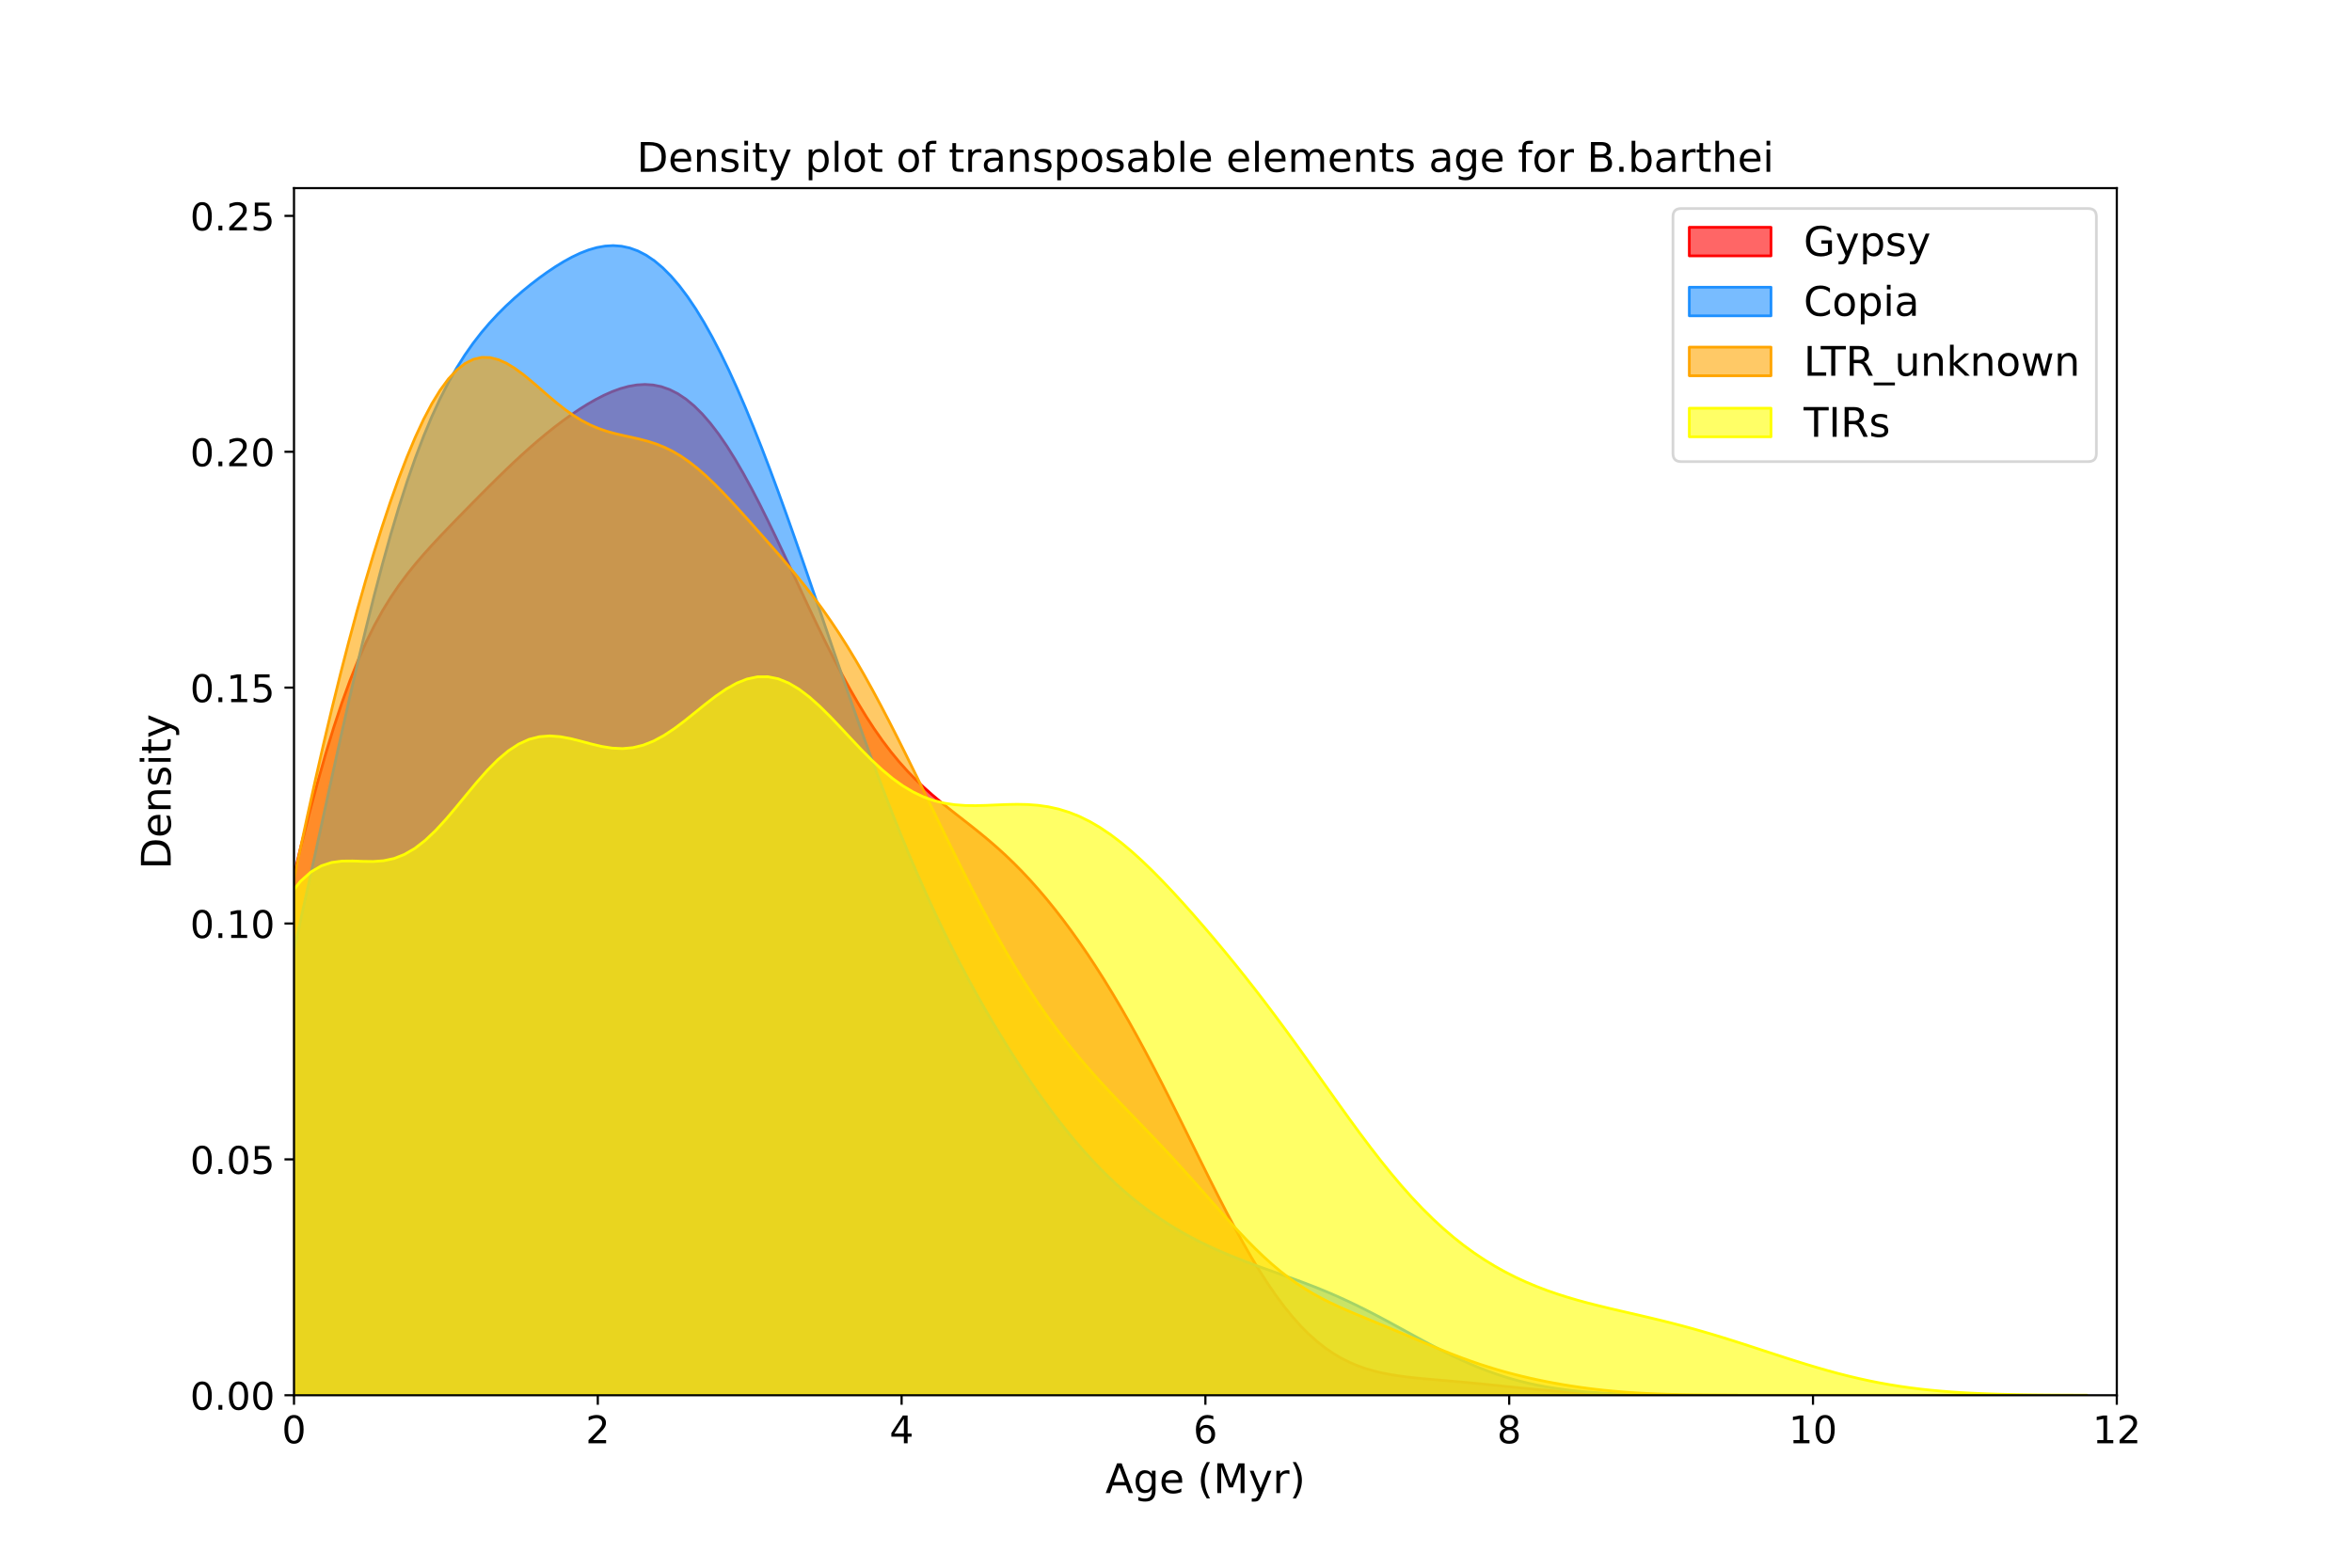 <?xml version="1.0" encoding="utf-8" standalone="no"?>
<!DOCTYPE svg PUBLIC "-//W3C//DTD SVG 1.1//EN"
  "http://www.w3.org/Graphics/SVG/1.1/DTD/svg11.dtd">
<!-- Created with matplotlib (https://matplotlib.org/) -->
<svg height="576pt" version="1.1" viewBox="0 0 864 576" width="864pt" xmlns="http://www.w3.org/2000/svg" xmlns:xlink="http://www.w3.org/1999/xlink">
 <defs>
  <style type="text/css">*{stroke-linecap:butt;stroke-linejoin:round;}</style>
 </defs>
 <g id="figure_1">
  <g id="patch_1">
   <path d="M 0 576 
L 864 576 
L 864 0 
L 0 0 
z
" style="fill:#ffffff;"/>
  </g>
  <g id="axes_1">
   <g id="patch_2">
    <path d="M 108 512.64 
L 777.6 512.64 
L 777.6 69.12 
L 108 69.12 
z
" style="fill:#ffffff;"/>
   </g>
   <g id="PolyCollection_1">
    <defs>
     <path d="M 17.171 -64.071 
L 17.171 -63.36 
L 20.182 -63.36 
L 23.192 -63.36 
L 26.202 -63.36 
L 29.213 -63.36 
L 32.223 -63.36 
L 35.233 -63.36 
L 38.243 -63.36 
L 41.254 -63.36 
L 44.264 -63.36 
L 47.274 -63.36 
L 50.284 -63.36 
L 53.295 -63.36 
L 56.305 -63.36 
L 59.315 -63.36 
L 62.325 -63.36 
L 65.336 -63.36 
L 68.346 -63.36 
L 71.356 -63.36 
L 74.366 -63.36 
L 77.377 -63.36 
L 80.387 -63.36 
L 83.397 -63.36 
L 86.407 -63.36 
L 89.418 -63.36 
L 92.428 -63.36 
L 95.438 -63.36 
L 98.448 -63.36 
L 101.459 -63.36 
L 104.469 -63.36 
L 107.479 -63.36 
L 110.489 -63.36 
L 113.5 -63.36 
L 116.51 -63.36 
L 119.52 -63.36 
L 122.53 -63.36 
L 125.541 -63.36 
L 128.551 -63.36 
L 131.561 -63.36 
L 134.571 -63.36 
L 137.582 -63.36 
L 140.592 -63.36 
L 143.602 -63.36 
L 146.613 -63.36 
L 149.623 -63.36 
L 152.633 -63.36 
L 155.643 -63.36 
L 158.654 -63.36 
L 161.664 -63.36 
L 164.674 -63.36 
L 167.684 -63.36 
L 170.695 -63.36 
L 173.705 -63.36 
L 176.715 -63.36 
L 179.725 -63.36 
L 182.736 -63.36 
L 185.746 -63.36 
L 188.756 -63.36 
L 191.766 -63.36 
L 194.777 -63.36 
L 197.787 -63.36 
L 200.797 -63.36 
L 203.807 -63.36 
L 206.818 -63.36 
L 209.828 -63.36 
L 212.838 -63.36 
L 215.848 -63.36 
L 218.859 -63.36 
L 221.869 -63.36 
L 224.879 -63.36 
L 227.889 -63.36 
L 230.9 -63.36 
L 233.91 -63.36 
L 236.92 -63.36 
L 239.93 -63.36 
L 242.941 -63.36 
L 245.951 -63.36 
L 248.961 -63.36 
L 251.971 -63.36 
L 254.982 -63.36 
L 257.992 -63.36 
L 261.002 -63.36 
L 264.013 -63.36 
L 267.023 -63.36 
L 270.033 -63.36 
L 273.043 -63.36 
L 276.054 -63.36 
L 279.064 -63.36 
L 282.074 -63.36 
L 285.084 -63.36 
L 288.095 -63.36 
L 291.105 -63.36 
L 294.115 -63.36 
L 297.125 -63.36 
L 300.136 -63.36 
L 303.146 -63.36 
L 306.156 -63.36 
L 309.166 -63.36 
L 312.177 -63.36 
L 315.187 -63.36 
L 318.197 -63.36 
L 321.207 -63.36 
L 324.218 -63.36 
L 327.228 -63.36 
L 330.238 -63.36 
L 333.248 -63.36 
L 336.259 -63.36 
L 339.269 -63.36 
L 342.279 -63.36 
L 345.289 -63.36 
L 348.3 -63.36 
L 351.31 -63.36 
L 354.32 -63.36 
L 357.33 -63.36 
L 360.341 -63.36 
L 363.351 -63.36 
L 366.361 -63.36 
L 369.371 -63.36 
L 372.382 -63.36 
L 375.392 -63.36 
L 378.402 -63.36 
L 381.413 -63.36 
L 384.423 -63.36 
L 387.433 -63.36 
L 390.443 -63.36 
L 393.454 -63.36 
L 396.464 -63.36 
L 399.474 -63.36 
L 402.484 -63.36 
L 405.495 -63.36 
L 408.505 -63.36 
L 411.515 -63.36 
L 414.525 -63.36 
L 417.536 -63.36 
L 420.546 -63.36 
L 423.556 -63.36 
L 426.566 -63.36 
L 429.577 -63.36 
L 432.587 -63.36 
L 435.597 -63.36 
L 438.607 -63.36 
L 441.618 -63.36 
L 444.628 -63.36 
L 447.638 -63.36 
L 450.648 -63.36 
L 453.659 -63.36 
L 456.669 -63.36 
L 459.679 -63.36 
L 462.689 -63.36 
L 465.7 -63.36 
L 468.71 -63.36 
L 471.72 -63.36 
L 474.73 -63.36 
L 477.741 -63.36 
L 480.751 -63.36 
L 483.761 -63.36 
L 486.771 -63.36 
L 489.782 -63.36 
L 492.792 -63.36 
L 495.802 -63.36 
L 498.813 -63.36 
L 501.823 -63.36 
L 504.833 -63.36 
L 507.843 -63.36 
L 510.854 -63.36 
L 513.864 -63.36 
L 516.874 -63.36 
L 519.884 -63.36 
L 522.895 -63.36 
L 525.905 -63.36 
L 528.915 -63.36 
L 531.925 -63.36 
L 534.936 -63.36 
L 537.946 -63.36 
L 540.956 -63.36 
L 543.966 -63.36 
L 546.977 -63.36 
L 549.987 -63.36 
L 552.997 -63.36 
L 556.007 -63.36 
L 559.018 -63.36 
L 562.028 -63.36 
L 565.038 -63.36 
L 568.048 -63.36 
L 571.059 -63.36 
L 574.069 -63.36 
L 577.079 -63.36 
L 580.089 -63.36 
L 583.1 -63.36 
L 586.11 -63.36 
L 589.12 -63.36 
L 592.13 -63.36 
L 595.141 -63.36 
L 598.151 -63.36 
L 601.161 -63.36 
L 604.171 -63.36 
L 607.182 -63.36 
L 610.192 -63.36 
L 613.202 -63.36 
L 616.213 -63.36 
L 616.213 -63.414 
L 616.213 -63.414 
L 613.202 -63.432 
L 610.192 -63.456 
L 607.182 -63.486 
L 604.171 -63.524 
L 601.161 -63.571 
L 598.151 -63.63 
L 595.141 -63.701 
L 592.13 -63.787 
L 589.12 -63.889 
L 586.11 -64.009 
L 583.1 -64.149 
L 580.089 -64.309 
L 577.079 -64.491 
L 574.069 -64.694 
L 571.059 -64.92 
L 568.048 -65.165 
L 565.038 -65.43 
L 562.028 -65.71 
L 559.018 -66.005 
L 556.007 -66.309 
L 552.997 -66.618 
L 549.987 -66.929 
L 546.977 -67.238 
L 543.966 -67.54 
L 540.956 -67.833 
L 537.946 -68.114 
L 534.936 -68.385 
L 531.925 -68.647 
L 528.915 -68.903 
L 525.905 -69.162 
L 522.895 -69.433 
L 519.884 -69.728 
L 516.874 -70.064 
L 513.864 -70.46 
L 510.854 -70.936 
L 507.843 -71.518 
L 504.833 -72.23 
L 501.823 -73.1 
L 498.813 -74.156 
L 495.802 -75.426 
L 492.792 -76.936 
L 489.782 -78.711 
L 486.771 -80.775 
L 483.761 -83.147 
L 480.751 -85.843 
L 477.741 -88.874 
L 474.73 -92.246 
L 471.72 -95.96 
L 468.71 -100.011 
L 465.7 -104.387 
L 462.689 -109.075 
L 459.679 -114.05 
L 456.669 -119.289 
L 453.659 -124.759 
L 450.648 -130.428 
L 447.638 -136.259 
L 444.628 -142.214 
L 441.618 -148.255 
L 438.607 -154.344 
L 435.597 -160.443 
L 432.587 -166.519 
L 429.577 -172.539 
L 426.566 -178.476 
L 423.556 -184.305 
L 420.546 -190.006 
L 417.536 -195.565 
L 414.525 -200.968 
L 411.515 -206.208 
L 408.505 -211.279 
L 405.495 -216.18 
L 402.484 -220.909 
L 399.474 -225.467 
L 396.464 -229.855 
L 393.454 -234.073 
L 390.443 -238.123 
L 387.433 -242.004 
L 384.423 -245.716 
L 381.413 -249.259 
L 378.402 -252.634 
L 375.392 -255.842 
L 372.382 -258.887 
L 369.371 -261.776 
L 366.361 -264.52 
L 363.351 -267.134 
L 360.341 -269.638 
L 357.33 -272.057 
L 354.32 -274.422 
L 351.31 -276.77 
L 348.3 -279.138 
L 345.289 -281.568 
L 342.279 -284.106 
L 339.269 -286.793 
L 336.259 -289.672 
L 333.248 -292.782 
L 330.238 -296.154 
L 327.228 -299.818 
L 324.218 -303.793 
L 321.207 -308.09 
L 318.197 -312.714 
L 315.187 -317.659 
L 312.177 -322.912 
L 309.166 -328.45 
L 306.156 -334.246 
L 303.146 -340.264 
L 300.136 -346.463 
L 297.125 -352.797 
L 294.115 -359.218 
L 291.105 -365.673 
L 288.095 -372.108 
L 285.084 -378.47 
L 282.074 -384.701 
L 279.064 -390.749 
L 276.054 -396.558 
L 273.043 -402.08 
L 270.033 -407.266 
L 267.023 -412.073 
L 264.013 -416.465 
L 261.002 -420.409 
L 257.992 -423.883 
L 254.982 -426.871 
L 251.971 -429.365 
L 248.961 -431.366 
L 245.951 -432.884 
L 242.941 -433.936 
L 239.93 -434.547 
L 236.92 -434.744 
L 233.91 -434.563 
L 230.9 -434.04 
L 227.889 -433.21 
L 224.879 -432.109 
L 221.869 -430.772 
L 218.859 -429.227 
L 215.848 -427.502 
L 212.838 -425.616 
L 209.828 -423.587 
L 206.818 -421.427 
L 203.807 -419.146 
L 200.797 -416.75 
L 197.787 -414.245 
L 194.777 -411.638 
L 191.766 -408.935 
L 188.756 -406.146 
L 185.746 -403.28 
L 182.736 -400.35 
L 179.725 -397.37 
L 176.715 -394.351 
L 173.705 -391.306 
L 170.695 -388.242 
L 167.684 -385.158 
L 164.674 -382.049 
L 161.664 -378.896 
L 158.654 -375.671 
L 155.643 -372.332 
L 152.633 -368.828 
L 149.623 -365.092 
L 146.613 -361.052 
L 143.602 -356.626 
L 140.592 -351.732 
L 137.582 -346.285 
L 134.571 -340.21 
L 131.561 -333.439 
L 128.551 -325.919 
L 125.541 -317.618 
L 122.53 -308.521 
L 119.52 -298.643 
L 116.51 -288.02 
L 113.5 -276.715 
L 110.489 -264.814 
L 107.479 -252.424 
L 104.469 -239.669 
L 101.459 -226.688 
L 98.448 -213.624 
L 95.438 -200.627 
L 92.428 -187.84 
L 89.418 -175.401 
L 86.407 -163.435 
L 83.397 -152.05 
L 80.387 -141.337 
L 77.377 -131.365 
L 74.366 -122.184 
L 71.356 -113.821 
L 68.346 -106.284 
L 65.336 -99.563 
L 62.325 -93.634 
L 59.315 -88.458 
L 56.305 -83.986 
L 53.295 -80.163 
L 50.284 -76.927 
L 47.274 -74.218 
L 44.264 -71.972 
L 41.254 -70.13 
L 38.243 -68.634 
L 35.233 -67.431 
L 32.223 -66.474 
L 29.213 -65.721 
L 26.202 -65.133 
L 23.192 -64.679 
L 20.182 -64.333 
L 17.171 -64.071 
z
" id="m43d77a8d9a" style="stroke:#ff0000;"/>
    </defs>
    <g clip-path="url(#pb86c2eee19)">
     <use style="fill:#ff0000;fill-opacity:0.6;stroke:#ff0000;" x="0" xlink:href="#m43d77a8d9a" y="576"/>
    </g>
   </g>
   <g id="PolyCollection_2">
    <defs>
     <path d="M 7.178 -63.851 
L 7.178 -63.36 
L 10.207 -63.36 
L 13.237 -63.36 
L 16.266 -63.36 
L 19.295 -63.36 
L 22.325 -63.36 
L 25.354 -63.36 
L 28.383 -63.36 
L 31.413 -63.36 
L 34.442 -63.36 
L 37.472 -63.36 
L 40.501 -63.36 
L 43.53 -63.36 
L 46.56 -63.36 
L 49.589 -63.36 
L 52.618 -63.36 
L 55.648 -63.36 
L 58.677 -63.36 
L 61.707 -63.36 
L 64.736 -63.36 
L 67.765 -63.36 
L 70.795 -63.36 
L 73.824 -63.36 
L 76.853 -63.36 
L 79.883 -63.36 
L 82.912 -63.36 
L 85.942 -63.36 
L 88.971 -63.36 
L 92 -63.36 
L 95.03 -63.36 
L 98.059 -63.36 
L 101.089 -63.36 
L 104.118 -63.36 
L 107.147 -63.36 
L 110.177 -63.36 
L 113.206 -63.36 
L 116.235 -63.36 
L 119.265 -63.36 
L 122.294 -63.36 
L 125.324 -63.36 
L 128.353 -63.36 
L 131.382 -63.36 
L 134.412 -63.36 
L 137.441 -63.36 
L 140.47 -63.36 
L 143.5 -63.36 
L 146.529 -63.36 
L 149.559 -63.36 
L 152.588 -63.36 
L 155.617 -63.36 
L 158.647 -63.36 
L 161.676 -63.36 
L 164.705 -63.36 
L 167.735 -63.36 
L 170.764 -63.36 
L 173.794 -63.36 
L 176.823 -63.36 
L 179.852 -63.36 
L 182.882 -63.36 
L 185.911 -63.36 
L 188.941 -63.36 
L 191.97 -63.36 
L 194.999 -63.36 
L 198.029 -63.36 
L 201.058 -63.36 
L 204.087 -63.36 
L 207.117 -63.36 
L 210.146 -63.36 
L 213.176 -63.36 
L 216.205 -63.36 
L 219.234 -63.36 
L 222.264 -63.36 
L 225.293 -63.36 
L 228.322 -63.36 
L 231.352 -63.36 
L 234.381 -63.36 
L 237.411 -63.36 
L 240.44 -63.36 
L 243.469 -63.36 
L 246.499 -63.36 
L 249.528 -63.36 
L 252.557 -63.36 
L 255.587 -63.36 
L 258.616 -63.36 
L 261.646 -63.36 
L 264.675 -63.36 
L 267.704 -63.36 
L 270.734 -63.36 
L 273.763 -63.36 
L 276.793 -63.36 
L 279.822 -63.36 
L 282.851 -63.36 
L 285.881 -63.36 
L 288.91 -63.36 
L 291.939 -63.36 
L 294.969 -63.36 
L 297.998 -63.36 
L 301.028 -63.36 
L 304.057 -63.36 
L 307.086 -63.36 
L 310.116 -63.36 
L 313.145 -63.36 
L 316.174 -63.36 
L 319.204 -63.36 
L 322.233 -63.36 
L 325.263 -63.36 
L 328.292 -63.36 
L 331.321 -63.36 
L 334.351 -63.36 
L 337.38 -63.36 
L 340.409 -63.36 
L 343.439 -63.36 
L 346.468 -63.36 
L 349.498 -63.36 
L 352.527 -63.36 
L 355.556 -63.36 
L 358.586 -63.36 
L 361.615 -63.36 
L 364.645 -63.36 
L 367.674 -63.36 
L 370.703 -63.36 
L 373.733 -63.36 
L 376.762 -63.36 
L 379.791 -63.36 
L 382.821 -63.36 
L 385.85 -63.36 
L 388.88 -63.36 
L 391.909 -63.36 
L 394.938 -63.36 
L 397.968 -63.36 
L 400.997 -63.36 
L 404.026 -63.36 
L 407.056 -63.36 
L 410.085 -63.36 
L 413.115 -63.36 
L 416.144 -63.36 
L 419.173 -63.36 
L 422.203 -63.36 
L 425.232 -63.36 
L 428.261 -63.36 
L 431.291 -63.36 
L 434.32 -63.36 
L 437.35 -63.36 
L 440.379 -63.36 
L 443.408 -63.36 
L 446.438 -63.36 
L 449.467 -63.36 
L 452.497 -63.36 
L 455.526 -63.36 
L 458.555 -63.36 
L 461.585 -63.36 
L 464.614 -63.36 
L 467.643 -63.36 
L 470.673 -63.36 
L 473.702 -63.36 
L 476.732 -63.36 
L 479.761 -63.36 
L 482.79 -63.36 
L 485.82 -63.36 
L 488.849 -63.36 
L 491.878 -63.36 
L 494.908 -63.36 
L 497.937 -63.36 
L 500.967 -63.36 
L 503.996 -63.36 
L 507.025 -63.36 
L 510.055 -63.36 
L 513.084 -63.36 
L 516.113 -63.36 
L 519.143 -63.36 
L 522.172 -63.36 
L 525.202 -63.36 
L 528.231 -63.36 
L 531.26 -63.36 
L 534.29 -63.36 
L 537.319 -63.36 
L 540.349 -63.36 
L 543.378 -63.36 
L 546.407 -63.36 
L 549.437 -63.36 
L 552.466 -63.36 
L 555.495 -63.36 
L 558.525 -63.36 
L 561.554 -63.36 
L 564.584 -63.36 
L 567.613 -63.36 
L 570.642 -63.36 
L 573.672 -63.36 
L 576.701 -63.36 
L 579.73 -63.36 
L 582.76 -63.36 
L 585.789 -63.36 
L 588.819 -63.36 
L 591.848 -63.36 
L 594.877 -63.36 
L 597.907 -63.36 
L 600.936 -63.36 
L 603.965 -63.36 
L 606.995 -63.36 
L 610.024 -63.36 
L 610.024 -63.509 
L 610.024 -63.509 
L 606.995 -63.553 
L 603.965 -63.61 
L 600.936 -63.68 
L 597.907 -63.768 
L 594.877 -63.876 
L 591.848 -64.009 
L 588.819 -64.17 
L 585.789 -64.364 
L 582.76 -64.596 
L 579.73 -64.871 
L 576.701 -65.196 
L 573.672 -65.574 
L 570.642 -66.014 
L 567.613 -66.52 
L 564.584 -67.097 
L 561.554 -67.752 
L 558.525 -68.487 
L 555.495 -69.308 
L 552.466 -70.216 
L 549.437 -71.214 
L 546.407 -72.301 
L 543.378 -73.476 
L 540.349 -74.736 
L 537.319 -76.078 
L 534.29 -77.493 
L 531.26 -78.976 
L 528.231 -80.517 
L 525.202 -82.105 
L 522.172 -83.729 
L 519.143 -85.378 
L 516.113 -87.038 
L 513.084 -88.697 
L 510.055 -90.343 
L 507.025 -91.966 
L 503.996 -93.553 
L 500.967 -95.098 
L 497.937 -96.593 
L 494.908 -98.033 
L 491.878 -99.415 
L 488.849 -100.74 
L 485.82 -102.009 
L 482.79 -103.226 
L 479.761 -104.397 
L 476.732 -105.53 
L 473.702 -106.634 
L 470.673 -107.719 
L 467.643 -108.796 
L 464.614 -109.876 
L 461.585 -110.972 
L 458.555 -112.094 
L 455.526 -113.252 
L 452.497 -114.458 
L 449.467 -115.721 
L 446.438 -117.05 
L 443.408 -118.452 
L 440.379 -119.937 
L 437.35 -121.511 
L 434.32 -123.181 
L 431.291 -124.956 
L 428.261 -126.841 
L 425.232 -128.844 
L 422.203 -130.973 
L 419.173 -133.234 
L 416.144 -135.634 
L 413.115 -138.18 
L 410.085 -140.877 
L 407.056 -143.731 
L 404.026 -146.746 
L 400.997 -149.924 
L 397.968 -153.267 
L 394.938 -156.776 
L 391.909 -160.448 
L 388.88 -164.282 
L 385.85 -168.275 
L 382.821 -172.423 
L 379.791 -176.723 
L 376.762 -181.171 
L 373.733 -185.766 
L 370.703 -190.507 
L 367.674 -195.396 
L 364.645 -200.435 
L 361.615 -205.63 
L 358.586 -210.988 
L 355.556 -216.52 
L 352.527 -222.235 
L 349.498 -228.146 
L 346.468 -234.266 
L 343.439 -240.605 
L 340.409 -247.175 
L 337.38 -253.984 
L 334.351 -261.038 
L 331.321 -268.338 
L 328.292 -275.882 
L 325.263 -283.664 
L 322.233 -291.67 
L 319.204 -299.885 
L 316.174 -308.286 
L 313.145 -316.847 
L 310.116 -325.538 
L 307.086 -334.325 
L 304.057 -343.172 
L 301.028 -352.04 
L 297.998 -360.89 
L 294.969 -369.681 
L 291.939 -378.374 
L 288.91 -386.931 
L 285.881 -395.312 
L 282.851 -403.482 
L 279.822 -411.407 
L 276.793 -419.054 
L 273.763 -426.393 
L 270.734 -433.395 
L 267.704 -440.035 
L 264.675 -446.287 
L 261.646 -452.129 
L 258.616 -457.541 
L 255.587 -462.505 
L 252.557 -467.004 
L 249.528 -471.025 
L 246.499 -474.56 
L 243.469 -477.602 
L 240.44 -480.149 
L 237.411 -482.206 
L 234.381 -483.779 
L 231.352 -484.883 
L 228.322 -485.535 
L 225.293 -485.76 
L 222.264 -485.586 
L 219.234 -485.044 
L 216.205 -484.169 
L 213.176 -482.997 
L 210.146 -481.564 
L 207.117 -479.904 
L 204.087 -478.046 
L 201.058 -476.017 
L 198.029 -473.834 
L 194.999 -471.506 
L 191.97 -469.033 
L 188.941 -466.406 
L 185.911 -463.603 
L 182.882 -460.593 
L 179.852 -457.336 
L 176.823 -453.783 
L 173.794 -449.877 
L 170.764 -445.56 
L 167.735 -440.77 
L 164.705 -435.446 
L 161.676 -429.53 
L 158.647 -422.973 
L 155.617 -415.731 
L 152.588 -407.773 
L 149.559 -399.082 
L 146.529 -389.654 
L 143.5 -379.5 
L 140.47 -368.647 
L 137.441 -357.136 
L 134.412 -345.026 
L 131.382 -332.384 
L 128.353 -319.293 
L 125.324 -305.843 
L 122.294 -292.13 
L 119.265 -278.259 
L 116.235 -264.333 
L 113.206 -250.457 
L 110.177 -236.732 
L 107.147 -223.256 
L 104.118 -210.119 
L 101.089 -197.404 
L 98.059 -185.183 
L 95.03 -173.518 
L 92 -162.461 
L 88.971 -152.052 
L 85.942 -142.32 
L 82.912 -133.281 
L 79.883 -124.943 
L 76.853 -117.304 
L 73.824 -110.351 
L 70.795 -104.065 
L 67.765 -98.421 
L 64.736 -93.386 
L 61.707 -88.926 
L 58.677 -85.001 
L 55.648 -81.57 
L 52.618 -78.591 
L 49.589 -76.023 
L 46.56 -73.824 
L 43.53 -71.953 
L 40.501 -70.373 
L 37.472 -69.048 
L 34.442 -67.944 
L 31.413 -67.031 
L 28.383 -66.281 
L 25.354 -65.669 
L 22.325 -65.173 
L 19.295 -64.775 
L 16.266 -64.457 
L 13.237 -64.204 
L 10.207 -64.006 
L 7.178 -63.851 
z
" id="mf022a90f04" style="stroke:#1e90ff;"/>
    </defs>
    <g clip-path="url(#pb86c2eee19)">
     <use style="fill:#1e90ff;fill-opacity:0.6;stroke:#1e90ff;" x="0" xlink:href="#mf022a90f04" y="576"/>
    </g>
   </g>
   <g id="PolyCollection_3">
    <defs>
     <path d="M 30.351 -64.326 
L 30.351 -63.36 
L 33.405 -63.36 
L 36.46 -63.36 
L 39.514 -63.36 
L 42.569 -63.36 
L 45.623 -63.36 
L 48.678 -63.36 
L 51.732 -63.36 
L 54.787 -63.36 
L 57.841 -63.36 
L 60.896 -63.36 
L 63.95 -63.36 
L 67.004 -63.36 
L 70.059 -63.36 
L 73.113 -63.36 
L 76.168 -63.36 
L 79.222 -63.36 
L 82.277 -63.36 
L 85.331 -63.36 
L 88.386 -63.36 
L 91.44 -63.36 
L 94.495 -63.36 
L 97.549 -63.36 
L 100.603 -63.36 
L 103.658 -63.36 
L 106.712 -63.36 
L 109.767 -63.36 
L 112.821 -63.36 
L 115.876 -63.36 
L 118.93 -63.36 
L 121.985 -63.36 
L 125.039 -63.36 
L 128.093 -63.36 
L 131.148 -63.36 
L 134.202 -63.36 
L 137.257 -63.36 
L 140.311 -63.36 
L 143.366 -63.36 
L 146.42 -63.36 
L 149.475 -63.36 
L 152.529 -63.36 
L 155.584 -63.36 
L 158.638 -63.36 
L 161.692 -63.36 
L 164.747 -63.36 
L 167.801 -63.36 
L 170.856 -63.36 
L 173.91 -63.36 
L 176.965 -63.36 
L 180.019 -63.36 
L 183.074 -63.36 
L 186.128 -63.36 
L 189.183 -63.36 
L 192.237 -63.36 
L 195.291 -63.36 
L 198.346 -63.36 
L 201.4 -63.36 
L 204.455 -63.36 
L 207.509 -63.36 
L 210.564 -63.36 
L 213.618 -63.36 
L 216.673 -63.36 
L 219.727 -63.36 
L 222.782 -63.36 
L 225.836 -63.36 
L 228.89 -63.36 
L 231.945 -63.36 
L 234.999 -63.36 
L 238.054 -63.36 
L 241.108 -63.36 
L 244.163 -63.36 
L 247.217 -63.36 
L 250.272 -63.36 
L 253.326 -63.36 
L 256.38 -63.36 
L 259.435 -63.36 
L 262.489 -63.36 
L 265.544 -63.36 
L 268.598 -63.36 
L 271.653 -63.36 
L 274.707 -63.36 
L 277.762 -63.36 
L 280.816 -63.36 
L 283.871 -63.36 
L 286.925 -63.36 
L 289.979 -63.36 
L 293.034 -63.36 
L 296.088 -63.36 
L 299.143 -63.36 
L 302.197 -63.36 
L 305.252 -63.36 
L 308.306 -63.36 
L 311.361 -63.36 
L 314.415 -63.36 
L 317.47 -63.36 
L 320.524 -63.36 
L 323.578 -63.36 
L 326.633 -63.36 
L 329.687 -63.36 
L 332.742 -63.36 
L 335.796 -63.36 
L 338.851 -63.36 
L 341.905 -63.36 
L 344.96 -63.36 
L 348.014 -63.36 
L 351.068 -63.36 
L 354.123 -63.36 
L 357.177 -63.36 
L 360.232 -63.36 
L 363.286 -63.36 
L 366.341 -63.36 
L 369.395 -63.36 
L 372.45 -63.36 
L 375.504 -63.36 
L 378.559 -63.36 
L 381.613 -63.36 
L 384.667 -63.36 
L 387.722 -63.36 
L 390.776 -63.36 
L 393.831 -63.36 
L 396.885 -63.36 
L 399.94 -63.36 
L 402.994 -63.36 
L 406.049 -63.36 
L 409.103 -63.36 
L 412.158 -63.36 
L 415.212 -63.36 
L 418.266 -63.36 
L 421.321 -63.36 
L 424.375 -63.36 
L 427.43 -63.36 
L 430.484 -63.36 
L 433.539 -63.36 
L 436.593 -63.36 
L 439.648 -63.36 
L 442.702 -63.36 
L 445.756 -63.36 
L 448.811 -63.36 
L 451.865 -63.36 
L 454.92 -63.36 
L 457.974 -63.36 
L 461.029 -63.36 
L 464.083 -63.36 
L 467.138 -63.36 
L 470.192 -63.36 
L 473.247 -63.36 
L 476.301 -63.36 
L 479.355 -63.36 
L 482.41 -63.36 
L 485.464 -63.36 
L 488.519 -63.36 
L 491.573 -63.36 
L 494.628 -63.36 
L 497.682 -63.36 
L 500.737 -63.36 
L 503.791 -63.36 
L 506.846 -63.36 
L 509.9 -63.36 
L 512.954 -63.36 
L 516.009 -63.36 
L 519.063 -63.36 
L 522.118 -63.36 
L 525.172 -63.36 
L 528.227 -63.36 
L 531.281 -63.36 
L 534.336 -63.36 
L 537.39 -63.36 
L 540.445 -63.36 
L 543.499 -63.36 
L 546.553 -63.36 
L 549.608 -63.36 
L 552.662 -63.36 
L 555.717 -63.36 
L 558.771 -63.36 
L 561.826 -63.36 
L 564.88 -63.36 
L 567.935 -63.36 
L 570.989 -63.36 
L 574.043 -63.36 
L 577.098 -63.36 
L 580.152 -63.36 
L 583.207 -63.36 
L 586.261 -63.36 
L 589.316 -63.36 
L 592.37 -63.36 
L 595.425 -63.36 
L 598.479 -63.36 
L 601.534 -63.36 
L 604.588 -63.36 
L 607.642 -63.36 
L 610.697 -63.36 
L 613.751 -63.36 
L 616.806 -63.36 
L 619.86 -63.36 
L 622.915 -63.36 
L 625.969 -63.36 
L 629.024 -63.36 
L 632.078 -63.36 
L 635.133 -63.36 
L 638.187 -63.36 
L 638.187 -63.387 
L 638.187 -63.387 
L 635.133 -63.398 
L 632.078 -63.414 
L 629.024 -63.435 
L 625.969 -63.463 
L 622.915 -63.5 
L 619.86 -63.548 
L 616.806 -63.609 
L 613.751 -63.685 
L 610.697 -63.78 
L 607.642 -63.896 
L 604.588 -64.036 
L 601.534 -64.203 
L 598.479 -64.4 
L 595.425 -64.629 
L 592.37 -64.893 
L 589.316 -65.193 
L 586.261 -65.53 
L 583.207 -65.906 
L 580.152 -66.322 
L 577.098 -66.778 
L 574.043 -67.275 
L 570.989 -67.814 
L 567.935 -68.396 
L 564.88 -69.021 
L 561.826 -69.692 
L 558.771 -70.411 
L 555.717 -71.179 
L 552.662 -72.001 
L 549.608 -72.877 
L 546.553 -73.81 
L 543.499 -74.801 
L 540.445 -75.849 
L 537.39 -76.952 
L 534.336 -78.106 
L 531.281 -79.305 
L 528.227 -80.543 
L 525.172 -81.81 
L 522.118 -83.096 
L 519.063 -84.392 
L 516.009 -85.688 
L 512.954 -86.978 
L 509.9 -88.257 
L 506.846 -89.525 
L 503.791 -90.785 
L 500.737 -92.046 
L 497.682 -93.322 
L 494.628 -94.63 
L 491.573 -95.992 
L 488.519 -97.432 
L 485.464 -98.976 
L 482.41 -100.65 
L 479.355 -102.476 
L 476.301 -104.474 
L 473.247 -106.658 
L 470.192 -109.036 
L 467.138 -111.61 
L 464.083 -114.373 
L 461.029 -117.311 
L 457.974 -120.405 
L 454.92 -123.63 
L 451.865 -126.958 
L 448.811 -130.359 
L 445.756 -133.803 
L 442.702 -137.262 
L 439.648 -140.713 
L 436.593 -144.135 
L 433.539 -147.515 
L 430.484 -150.846 
L 427.43 -154.126 
L 424.375 -157.36 
L 421.321 -160.556 
L 418.266 -163.73 
L 415.212 -166.897 
L 412.158 -170.077 
L 409.103 -173.291 
L 406.049 -176.559 
L 402.994 -179.903 
L 399.94 -183.344 
L 396.885 -186.901 
L 393.831 -190.594 
L 390.776 -194.439 
L 387.722 -198.452 
L 384.667 -202.647 
L 381.613 -207.035 
L 378.559 -211.622 
L 375.504 -216.414 
L 372.45 -221.411 
L 369.395 -226.609 
L 366.341 -232.001 
L 363.286 -237.575 
L 360.232 -243.316 
L 357.177 -249.205 
L 354.123 -255.221 
L 351.068 -261.341 
L 348.014 -267.54 
L 344.96 -273.793 
L 341.905 -280.074 
L 338.851 -286.355 
L 335.796 -292.609 
L 332.742 -298.808 
L 329.687 -304.923 
L 326.633 -310.926 
L 323.578 -316.788 
L 320.524 -322.483 
L 317.47 -327.985 
L 314.415 -333.274 
L 311.361 -338.335 
L 308.306 -343.158 
L 305.252 -347.744 
L 302.197 -352.101 
L 299.143 -356.245 
L 296.088 -360.201 
L 293.034 -363.998 
L 289.979 -367.669 
L 286.925 -371.247 
L 283.871 -374.763 
L 280.816 -378.239 
L 277.762 -381.689 
L 274.707 -385.113 
L 271.653 -388.502 
L 268.598 -391.83 
L 265.544 -395.064 
L 262.489 -398.162 
L 259.435 -401.076 
L 256.38 -403.763 
L 253.326 -406.182 
L 250.272 -408.306 
L 247.217 -410.12 
L 244.163 -411.628 
L 241.108 -412.854 
L 238.054 -413.84 
L 234.999 -414.644 
L 231.945 -415.339 
L 228.89 -416.004 
L 225.836 -416.723 
L 222.782 -417.574 
L 219.727 -418.627 
L 216.673 -419.935 
L 213.618 -421.53 
L 210.564 -423.421 
L 207.509 -425.591 
L 204.455 -427.997 
L 201.4 -430.574 
L 198.346 -433.234 
L 195.291 -435.874 
L 192.237 -438.377 
L 189.183 -440.623 
L 186.128 -442.488 
L 183.074 -443.857 
L 180.019 -444.622 
L 176.965 -444.69 
L 173.91 -443.987 
L 170.856 -442.457 
L 167.801 -440.065 
L 164.747 -436.797 
L 161.692 -432.659 
L 158.638 -427.672 
L 155.584 -421.871 
L 152.529 -415.302 
L 149.475 -408.013 
L 146.42 -400.054 
L 143.366 -391.468 
L 140.311 -382.295 
L 137.257 -372.562 
L 134.202 -362.287 
L 131.148 -351.48 
L 128.093 -340.142 
L 125.039 -328.275 
L 121.985 -315.882 
L 118.93 -302.975 
L 115.876 -289.58 
L 112.821 -275.742 
L 109.767 -261.529 
L 106.712 -247.032 
L 103.658 -232.365 
L 100.603 -217.661 
L 97.549 -203.07 
L 94.495 -188.75 
L 91.44 -174.859 
L 88.386 -161.551 
L 85.331 -148.962 
L 82.277 -137.211 
L 79.222 -126.389 
L 76.168 -116.56 
L 73.113 -107.756 
L 70.059 -99.982 
L 67.004 -93.213 
L 63.95 -87.405 
L 60.896 -82.492 
L 57.841 -78.395 
L 54.787 -75.029 
L 51.732 -72.303 
L 48.678 -70.126 
L 45.623 -68.414 
L 42.569 -67.087 
L 39.514 -66.073 
L 36.46 -65.309 
L 33.405 -64.741 
L 30.351 -64.326 
z
" id="m7fe092670d" style="stroke:#ffa500;"/>
    </defs>
    <g clip-path="url(#pb86c2eee19)">
     <use style="fill:#ffa500;fill-opacity:0.6;stroke:#ffa500;" x="0" xlink:href="#m7fe092670d" y="576"/>
    </g>
   </g>
   <g id="PolyCollection_4">
    <defs>
     <path d="M 7.407 -65.129 
L 7.407 -63.36 
L 11.222 -63.36 
L 15.037 -63.36 
L 18.852 -63.36 
L 22.667 -63.36 
L 26.482 -63.36 
L 30.297 -63.36 
L 34.112 -63.36 
L 37.927 -63.36 
L 41.742 -63.36 
L 45.557 -63.36 
L 49.372 -63.36 
L 53.187 -63.36 
L 57.002 -63.36 
L 60.817 -63.36 
L 64.632 -63.36 
L 68.447 -63.36 
L 72.262 -63.36 
L 76.077 -63.36 
L 79.892 -63.36 
L 83.707 -63.36 
L 87.522 -63.36 
L 91.337 -63.36 
L 95.152 -63.36 
L 98.967 -63.36 
L 102.782 -63.36 
L 106.597 -63.36 
L 110.412 -63.36 
L 114.227 -63.36 
L 118.042 -63.36 
L 121.857 -63.36 
L 125.672 -63.36 
L 129.487 -63.36 
L 133.302 -63.36 
L 137.117 -63.36 
L 140.932 -63.36 
L 144.747 -63.36 
L 148.562 -63.36 
L 152.377 -63.36 
L 156.192 -63.36 
L 160.007 -63.36 
L 163.822 -63.36 
L 167.637 -63.36 
L 171.452 -63.36 
L 175.267 -63.36 
L 179.082 -63.36 
L 182.897 -63.36 
L 186.712 -63.36 
L 190.527 -63.36 
L 194.342 -63.36 
L 198.157 -63.36 
L 201.972 -63.36 
L 205.787 -63.36 
L 209.602 -63.36 
L 213.417 -63.36 
L 217.232 -63.36 
L 221.047 -63.36 
L 224.862 -63.36 
L 228.677 -63.36 
L 232.492 -63.36 
L 236.307 -63.36 
L 240.122 -63.36 
L 243.937 -63.36 
L 247.752 -63.36 
L 251.567 -63.36 
L 255.382 -63.36 
L 259.197 -63.36 
L 263.012 -63.36 
L 266.827 -63.36 
L 270.642 -63.36 
L 274.457 -63.36 
L 278.272 -63.36 
L 282.087 -63.36 
L 285.902 -63.36 
L 289.717 -63.36 
L 293.532 -63.36 
L 297.347 -63.36 
L 301.162 -63.36 
L 304.977 -63.36 
L 308.792 -63.36 
L 312.607 -63.36 
L 316.422 -63.36 
L 320.237 -63.36 
L 324.052 -63.36 
L 327.867 -63.36 
L 331.682 -63.36 
L 335.497 -63.36 
L 339.312 -63.36 
L 343.127 -63.36 
L 346.942 -63.36 
L 350.757 -63.36 
L 354.572 -63.36 
L 358.387 -63.36 
L 362.202 -63.36 
L 366.017 -63.36 
L 369.832 -63.36 
L 373.647 -63.36 
L 377.462 -63.36 
L 381.277 -63.36 
L 385.092 -63.36 
L 388.908 -63.36 
L 392.723 -63.36 
L 396.538 -63.36 
L 400.353 -63.36 
L 404.168 -63.36 
L 407.983 -63.36 
L 411.798 -63.36 
L 415.613 -63.36 
L 419.428 -63.36 
L 423.243 -63.36 
L 427.058 -63.36 
L 430.873 -63.36 
L 434.688 -63.36 
L 438.503 -63.36 
L 442.318 -63.36 
L 446.133 -63.36 
L 449.948 -63.36 
L 453.763 -63.36 
L 457.578 -63.36 
L 461.393 -63.36 
L 465.208 -63.36 
L 469.023 -63.36 
L 472.838 -63.36 
L 476.653 -63.36 
L 480.468 -63.36 
L 484.283 -63.36 
L 488.098 -63.36 
L 491.913 -63.36 
L 495.728 -63.36 
L 499.543 -63.36 
L 503.358 -63.36 
L 507.173 -63.36 
L 510.988 -63.36 
L 514.803 -63.36 
L 518.618 -63.36 
L 522.433 -63.36 
L 526.248 -63.36 
L 530.063 -63.36 
L 533.878 -63.36 
L 537.693 -63.36 
L 541.508 -63.36 
L 545.323 -63.36 
L 549.138 -63.36 
L 552.953 -63.36 
L 556.768 -63.36 
L 560.583 -63.36 
L 564.398 -63.36 
L 568.213 -63.36 
L 572.028 -63.36 
L 575.843 -63.36 
L 579.658 -63.36 
L 583.473 -63.36 
L 587.288 -63.36 
L 591.103 -63.36 
L 594.918 -63.36 
L 598.733 -63.36 
L 602.548 -63.36 
L 606.363 -63.36 
L 610.178 -63.36 
L 613.993 -63.36 
L 617.808 -63.36 
L 621.623 -63.36 
L 625.438 -63.36 
L 629.253 -63.36 
L 633.068 -63.36 
L 636.883 -63.36 
L 640.698 -63.36 
L 644.513 -63.36 
L 648.328 -63.36 
L 652.143 -63.36 
L 655.958 -63.36 
L 659.773 -63.36 
L 663.588 -63.36 
L 667.403 -63.36 
L 671.218 -63.36 
L 675.033 -63.36 
L 678.848 -63.36 
L 682.663 -63.36 
L 686.478 -63.36 
L 690.293 -63.36 
L 694.108 -63.36 
L 697.923 -63.36 
L 701.738 -63.36 
L 705.553 -63.36 
L 709.368 -63.36 
L 713.183 -63.36 
L 716.998 -63.36 
L 720.813 -63.36 
L 724.628 -63.36 
L 728.443 -63.36 
L 732.258 -63.36 
L 736.073 -63.36 
L 739.888 -63.36 
L 743.703 -63.36 
L 747.518 -63.36 
L 751.333 -63.36 
L 755.148 -63.36 
L 758.963 -63.36 
L 762.778 -63.36 
L 766.593 -63.36 
L 766.593 -63.386 
L 766.593 -63.386 
L 762.778 -63.397 
L 758.963 -63.413 
L 755.148 -63.434 
L 751.333 -63.463 
L 747.518 -63.502 
L 743.703 -63.552 
L 739.888 -63.618 
L 736.073 -63.703 
L 732.258 -63.81 
L 728.443 -63.945 
L 724.628 -64.112 
L 720.813 -64.317 
L 716.998 -64.565 
L 713.183 -64.861 
L 709.368 -65.212 
L 705.553 -65.622 
L 701.738 -66.097 
L 697.923 -66.64 
L 694.108 -67.254 
L 690.293 -67.943 
L 686.478 -68.705 
L 682.663 -69.542 
L 678.848 -70.45 
L 675.033 -71.426 
L 671.218 -72.465 
L 667.403 -73.561 
L 663.588 -74.706 
L 659.773 -75.892 
L 655.958 -77.108 
L 652.143 -78.347 
L 648.328 -79.596 
L 644.513 -80.845 
L 640.698 -82.086 
L 636.883 -83.308 
L 633.068 -84.503 
L 629.253 -85.664 
L 625.438 -86.785 
L 621.623 -87.864 
L 617.808 -88.899 
L 613.993 -89.891 
L 610.178 -90.843 
L 606.363 -91.762 
L 602.548 -92.657 
L 598.733 -93.538 
L 594.918 -94.419 
L 591.103 -95.314 
L 587.288 -96.238 
L 583.473 -97.208 
L 579.658 -98.242 
L 575.843 -99.357 
L 572.028 -100.568 
L 568.213 -101.894 
L 564.398 -103.349 
L 560.583 -104.949 
L 556.768 -106.711 
L 552.953 -108.648 
L 549.138 -110.775 
L 545.323 -113.106 
L 541.508 -115.655 
L 537.693 -118.433 
L 533.878 -121.453 
L 530.063 -124.723 
L 526.248 -128.247 
L 522.433 -132.029 
L 518.618 -136.066 
L 514.803 -140.35 
L 510.988 -144.867 
L 507.173 -149.6 
L 503.358 -154.523 
L 499.543 -159.608 
L 495.728 -164.821 
L 491.913 -170.126 
L 488.098 -175.487 
L 484.283 -180.869 
L 480.468 -186.236 
L 476.653 -191.56 
L 472.838 -196.817 
L 469.023 -201.988 
L 465.208 -207.062 
L 461.393 -212.032 
L 457.578 -216.897 
L 453.763 -221.661 
L 449.948 -226.327 
L 446.133 -230.899 
L 442.318 -235.38 
L 438.503 -239.768 
L 434.688 -244.053 
L 430.873 -248.223 
L 427.058 -252.256 
L 423.243 -256.127 
L 419.428 -259.804 
L 415.613 -263.254 
L 411.798 -266.443 
L 407.983 -269.339 
L 404.168 -271.915 
L 400.353 -274.149 
L 396.538 -276.029 
L 392.723 -277.552 
L 388.908 -278.726 
L 385.092 -279.57 
L 381.277 -280.114 
L 377.462 -280.4 
L 373.647 -280.477 
L 369.832 -280.405 
L 366.017 -280.251 
L 362.202 -280.089 
L 358.387 -279.994 
L 354.572 -280.046 
L 350.757 -280.321 
L 346.942 -280.894 
L 343.127 -281.829 
L 339.312 -283.178 
L 335.497 -284.981 
L 331.682 -287.254 
L 327.867 -289.992 
L 324.052 -293.165 
L 320.237 -296.714 
L 316.422 -300.558 
L 312.607 -304.59 
L 308.792 -308.681 
L 304.977 -312.692 
L 301.162 -316.473 
L 297.347 -319.88 
L 293.532 -322.775 
L 289.717 -325.04 
L 285.902 -326.586 
L 282.087 -327.354 
L 278.272 -327.326 
L 274.457 -326.524 
L 270.642 -325.009 
L 266.827 -322.881 
L 263.012 -320.273 
L 259.197 -317.341 
L 255.382 -314.256 
L 251.567 -311.194 
L 247.752 -308.324 
L 243.937 -305.797 
L 240.122 -303.734 
L 236.307 -302.218 
L 232.492 -301.292 
L 228.677 -300.947 
L 224.862 -301.129 
L 221.047 -301.738 
L 217.232 -302.637 
L 213.417 -303.658 
L 209.602 -304.618 
L 205.787 -305.328 
L 201.972 -305.614 
L 198.157 -305.322 
L 194.342 -304.341 
L 190.527 -302.604 
L 186.712 -300.101 
L 182.897 -296.878 
L 179.082 -293.038 
L 175.267 -288.731 
L 171.452 -284.145 
L 167.637 -279.492 
L 163.822 -274.989 
L 160.007 -270.842 
L 156.192 -267.227 
L 152.377 -264.274 
L 148.562 -262.054 
L 144.747 -260.568 
L 140.932 -259.751 
L 137.117 -259.466 
L 133.302 -259.517 
L 129.487 -259.66 
L 125.672 -259.621 
L 121.857 -259.115 
L 118.042 -257.868 
L 114.227 -255.635 
L 110.412 -252.221 
L 106.597 -247.49 
L 102.782 -241.38 
L 98.967 -233.9 
L 95.152 -225.136 
L 91.337 -215.236 
L 87.522 -204.403 
L 83.707 -192.883 
L 79.892 -180.941 
L 76.077 -168.85 
L 72.262 -156.877 
L 68.447 -145.262 
L 64.632 -134.215 
L 60.817 -123.904 
L 57.002 -114.452 
L 53.187 -105.938 
L 49.372 -98.398 
L 45.557 -91.831 
L 41.742 -86.202 
L 37.927 -81.455 
L 34.112 -77.512 
L 30.297 -74.288 
L 26.482 -71.691 
L 22.667 -69.63 
L 18.852 -68.019 
L 15.037 -66.777 
L 11.222 -65.835 
L 7.407 -65.129 
z
" id="m34e349828a" style="stroke:#ffff00;"/>
    </defs>
    <g clip-path="url(#pb86c2eee19)">
     <use style="fill:#ffff00;fill-opacity:0.6;stroke:#ffff00;" x="0" xlink:href="#m34e349828a" y="576"/>
    </g>
   </g>
   <g id="matplotlib.axis_1">
    <g id="xtick_1">
     <g id="line2d_1">
      <defs>
       <path d="M 0 0 
L 0 3.5 
" id="m7978dfa5e9" style="stroke:#000000;stroke-width:0.8;"/>
      </defs>
      <g>
       <use style="stroke:#000000;stroke-width:0.8;" x="108" xlink:href="#m7978dfa5e9" y="512.64"/>
      </g>
     </g>
     <g id="text_1">
      <!-- 0 -->
      <g transform="translate(103.546 530.278)scale(0.14 -0.14)">
       <defs>
        <path d="M 31.781 66.406 
Q 24.172 66.406 20.328 58.906 
Q 16.5 51.422 16.5 36.375 
Q 16.5 21.391 20.328 13.891 
Q 24.172 6.391 31.781 6.391 
Q 39.453 6.391 43.281 13.891 
Q 47.125 21.391 47.125 36.375 
Q 47.125 51.422 43.281 58.906 
Q 39.453 66.406 31.781 66.406 
z
M 31.781 74.219 
Q 44.047 74.219 50.516 64.516 
Q 56.984 54.828 56.984 36.375 
Q 56.984 17.969 50.516 8.266 
Q 44.047 -1.422 31.781 -1.422 
Q 19.531 -1.422 13.062 8.266 
Q 6.594 17.969 6.594 36.375 
Q 6.594 54.828 13.062 64.516 
Q 19.531 74.219 31.781 74.219 
z
" id="DejaVuSans-48"/>
       </defs>
       <use xlink:href="#DejaVuSans-48"/>
      </g>
     </g>
    </g>
    <g id="xtick_2">
     <g id="line2d_2">
      <g>
       <use style="stroke:#000000;stroke-width:0.8;" x="219.6" xlink:href="#m7978dfa5e9" y="512.64"/>
      </g>
     </g>
     <g id="text_2">
      <!-- 2 -->
      <g transform="translate(215.146 530.278)scale(0.14 -0.14)">
       <defs>
        <path d="M 19.188 8.297 
L 53.609 8.297 
L 53.609 0 
L 7.328 0 
L 7.328 8.297 
Q 12.938 14.109 22.625 23.891 
Q 32.328 33.688 34.812 36.531 
Q 39.547 41.844 41.422 45.531 
Q 43.312 49.219 43.312 52.781 
Q 43.312 58.594 39.234 62.25 
Q 35.156 65.922 28.609 65.922 
Q 23.969 65.922 18.812 64.312 
Q 13.672 62.703 7.812 59.422 
L 7.812 69.391 
Q 13.766 71.781 18.938 73 
Q 24.125 74.219 28.422 74.219 
Q 39.75 74.219 46.484 68.547 
Q 53.219 62.891 53.219 53.422 
Q 53.219 48.922 51.531 44.891 
Q 49.859 40.875 45.406 35.406 
Q 44.188 33.984 37.641 27.219 
Q 31.109 20.453 19.188 8.297 
z
" id="DejaVuSans-50"/>
       </defs>
       <use xlink:href="#DejaVuSans-50"/>
      </g>
     </g>
    </g>
    <g id="xtick_3">
     <g id="line2d_3">
      <g>
       <use style="stroke:#000000;stroke-width:0.8;" x="331.2" xlink:href="#m7978dfa5e9" y="512.64"/>
      </g>
     </g>
     <g id="text_3">
      <!-- 4 -->
      <g transform="translate(326.746 530.278)scale(0.14 -0.14)">
       <defs>
        <path d="M 37.797 64.312 
L 12.891 25.391 
L 37.797 25.391 
z
M 35.203 72.906 
L 47.609 72.906 
L 47.609 25.391 
L 58.016 25.391 
L 58.016 17.188 
L 47.609 17.188 
L 47.609 0 
L 37.797 0 
L 37.797 17.188 
L 4.891 17.188 
L 4.891 26.703 
z
" id="DejaVuSans-52"/>
       </defs>
       <use xlink:href="#DejaVuSans-52"/>
      </g>
     </g>
    </g>
    <g id="xtick_4">
     <g id="line2d_4">
      <g>
       <use style="stroke:#000000;stroke-width:0.8;" x="442.8" xlink:href="#m7978dfa5e9" y="512.64"/>
      </g>
     </g>
     <g id="text_4">
      <!-- 6 -->
      <g transform="translate(438.346 530.278)scale(0.14 -0.14)">
       <defs>
        <path d="M 33.016 40.375 
Q 26.375 40.375 22.484 35.828 
Q 18.609 31.297 18.609 23.391 
Q 18.609 15.531 22.484 10.953 
Q 26.375 6.391 33.016 6.391 
Q 39.656 6.391 43.531 10.953 
Q 47.406 15.531 47.406 23.391 
Q 47.406 31.297 43.531 35.828 
Q 39.656 40.375 33.016 40.375 
z
M 52.594 71.297 
L 52.594 62.312 
Q 48.875 64.062 45.094 64.984 
Q 41.312 65.922 37.594 65.922 
Q 27.828 65.922 22.672 59.328 
Q 17.531 52.734 16.797 39.406 
Q 19.672 43.656 24.016 45.922 
Q 28.375 48.188 33.594 48.188 
Q 44.578 48.188 50.953 41.516 
Q 57.328 34.859 57.328 23.391 
Q 57.328 12.156 50.688 5.359 
Q 44.047 -1.422 33.016 -1.422 
Q 20.359 -1.422 13.672 8.266 
Q 6.984 17.969 6.984 36.375 
Q 6.984 53.656 15.188 63.938 
Q 23.391 74.219 37.203 74.219 
Q 40.922 74.219 44.703 73.484 
Q 48.484 72.75 52.594 71.297 
z
" id="DejaVuSans-54"/>
       </defs>
       <use xlink:href="#DejaVuSans-54"/>
      </g>
     </g>
    </g>
    <g id="xtick_5">
     <g id="line2d_5">
      <g>
       <use style="stroke:#000000;stroke-width:0.8;" x="554.4" xlink:href="#m7978dfa5e9" y="512.64"/>
      </g>
     </g>
     <g id="text_5">
      <!-- 8 -->
      <g transform="translate(549.946 530.278)scale(0.14 -0.14)">
       <defs>
        <path d="M 31.781 34.625 
Q 24.75 34.625 20.719 30.859 
Q 16.703 27.094 16.703 20.516 
Q 16.703 13.922 20.719 10.156 
Q 24.75 6.391 31.781 6.391 
Q 38.812 6.391 42.859 10.172 
Q 46.922 13.969 46.922 20.516 
Q 46.922 27.094 42.891 30.859 
Q 38.875 34.625 31.781 34.625 
z
M 21.922 38.812 
Q 15.578 40.375 12.031 44.719 
Q 8.5 49.078 8.5 55.328 
Q 8.5 64.062 14.719 69.141 
Q 20.953 74.219 31.781 74.219 
Q 42.672 74.219 48.875 69.141 
Q 55.078 64.062 55.078 55.328 
Q 55.078 49.078 51.531 44.719 
Q 48 40.375 41.703 38.812 
Q 48.828 37.156 52.797 32.312 
Q 56.781 27.484 56.781 20.516 
Q 56.781 9.906 50.312 4.234 
Q 43.844 -1.422 31.781 -1.422 
Q 19.734 -1.422 13.25 4.234 
Q 6.781 9.906 6.781 20.516 
Q 6.781 27.484 10.781 32.312 
Q 14.797 37.156 21.922 38.812 
z
M 18.312 54.391 
Q 18.312 48.734 21.844 45.562 
Q 25.391 42.391 31.781 42.391 
Q 38.141 42.391 41.719 45.562 
Q 45.312 48.734 45.312 54.391 
Q 45.312 60.062 41.719 63.234 
Q 38.141 66.406 31.781 66.406 
Q 25.391 66.406 21.844 63.234 
Q 18.312 60.062 18.312 54.391 
z
" id="DejaVuSans-56"/>
       </defs>
       <use xlink:href="#DejaVuSans-56"/>
      </g>
     </g>
    </g>
    <g id="xtick_6">
     <g id="line2d_6">
      <g>
       <use style="stroke:#000000;stroke-width:0.8;" x="666" xlink:href="#m7978dfa5e9" y="512.64"/>
      </g>
     </g>
     <g id="text_6">
      <!-- 10 -->
      <g transform="translate(657.092 530.278)scale(0.14 -0.14)">
       <defs>
        <path d="M 12.406 8.297 
L 28.516 8.297 
L 28.516 63.922 
L 10.984 60.406 
L 10.984 69.391 
L 28.422 72.906 
L 38.281 72.906 
L 38.281 8.297 
L 54.391 8.297 
L 54.391 0 
L 12.406 0 
z
" id="DejaVuSans-49"/>
       </defs>
       <use xlink:href="#DejaVuSans-49"/>
       <use x="63.623" xlink:href="#DejaVuSans-48"/>
      </g>
     </g>
    </g>
    <g id="xtick_7">
     <g id="line2d_7">
      <g>
       <use style="stroke:#000000;stroke-width:0.8;" x="777.6" xlink:href="#m7978dfa5e9" y="512.64"/>
      </g>
     </g>
     <g id="text_7">
      <!-- 12 -->
      <g transform="translate(768.692 530.278)scale(0.14 -0.14)">
       <use xlink:href="#DejaVuSans-49"/>
       <use x="63.623" xlink:href="#DejaVuSans-50"/>
      </g>
     </g>
    </g>
    <g id="text_8">
     <!-- Age (Myr) -->
     <g transform="translate(406.064 548.587)scale(0.15 -0.15)">
      <defs>
       <path d="M 34.188 63.188 
L 20.797 26.906 
L 47.609 26.906 
z
M 28.609 72.906 
L 39.797 72.906 
L 67.578 0 
L 57.328 0 
L 50.688 18.703 
L 17.828 18.703 
L 11.188 0 
L 0.781 0 
z
" id="DejaVuSans-65"/>
       <path d="M 45.406 27.984 
Q 45.406 37.75 41.375 43.109 
Q 37.359 48.484 30.078 48.484 
Q 22.859 48.484 18.828 43.109 
Q 14.797 37.75 14.797 27.984 
Q 14.797 18.266 18.828 12.891 
Q 22.859 7.516 30.078 7.516 
Q 37.359 7.516 41.375 12.891 
Q 45.406 18.266 45.406 27.984 
z
M 54.391 6.781 
Q 54.391 -7.172 48.188 -13.984 
Q 42 -20.797 29.203 -20.797 
Q 24.469 -20.797 20.266 -20.094 
Q 16.062 -19.391 12.109 -17.922 
L 12.109 -9.188 
Q 16.062 -11.328 19.922 -12.344 
Q 23.781 -13.375 27.781 -13.375 
Q 36.625 -13.375 41.016 -8.766 
Q 45.406 -4.156 45.406 5.172 
L 45.406 9.625 
Q 42.625 4.781 38.281 2.391 
Q 33.938 0 27.875 0 
Q 17.828 0 11.672 7.656 
Q 5.516 15.328 5.516 27.984 
Q 5.516 40.672 11.672 48.328 
Q 17.828 56 27.875 56 
Q 33.938 56 38.281 53.609 
Q 42.625 51.219 45.406 46.391 
L 45.406 54.688 
L 54.391 54.688 
z
" id="DejaVuSans-103"/>
       <path d="M 56.203 29.594 
L 56.203 25.203 
L 14.891 25.203 
Q 15.484 15.922 20.484 11.062 
Q 25.484 6.203 34.422 6.203 
Q 39.594 6.203 44.453 7.469 
Q 49.312 8.734 54.109 11.281 
L 54.109 2.781 
Q 49.266 0.734 44.188 -0.344 
Q 39.109 -1.422 33.891 -1.422 
Q 20.797 -1.422 13.156 6.188 
Q 5.516 13.812 5.516 26.812 
Q 5.516 40.234 12.766 48.109 
Q 20.016 56 32.328 56 
Q 43.359 56 49.781 48.891 
Q 56.203 41.797 56.203 29.594 
z
M 47.219 32.234 
Q 47.125 39.594 43.094 43.984 
Q 39.062 48.391 32.422 48.391 
Q 24.906 48.391 20.391 44.141 
Q 15.875 39.891 15.188 32.172 
z
" id="DejaVuSans-101"/>
       <path id="DejaVuSans-32"/>
       <path d="M 31 75.875 
Q 24.469 64.656 21.281 53.656 
Q 18.109 42.672 18.109 31.391 
Q 18.109 20.125 21.312 9.062 
Q 24.516 -2 31 -13.188 
L 23.188 -13.188 
Q 15.875 -1.703 12.234 9.375 
Q 8.594 20.453 8.594 31.391 
Q 8.594 42.281 12.203 53.312 
Q 15.828 64.359 23.188 75.875 
z
" id="DejaVuSans-40"/>
       <path d="M 9.812 72.906 
L 24.516 72.906 
L 43.109 23.297 
L 61.812 72.906 
L 76.516 72.906 
L 76.516 0 
L 66.891 0 
L 66.891 64.016 
L 48.094 14.016 
L 38.188 14.016 
L 19.391 64.016 
L 19.391 0 
L 9.812 0 
z
" id="DejaVuSans-77"/>
       <path d="M 32.172 -5.078 
Q 28.375 -14.844 24.75 -17.812 
Q 21.141 -20.797 15.094 -20.797 
L 7.906 -20.797 
L 7.906 -13.281 
L 13.188 -13.281 
Q 16.891 -13.281 18.938 -11.516 
Q 21 -9.766 23.484 -3.219 
L 25.094 0.875 
L 2.984 54.688 
L 12.5 54.688 
L 29.594 11.922 
L 46.688 54.688 
L 56.203 54.688 
z
" id="DejaVuSans-121"/>
       <path d="M 41.109 46.297 
Q 39.594 47.172 37.812 47.578 
Q 36.031 48 33.891 48 
Q 26.266 48 22.188 43.047 
Q 18.109 38.094 18.109 28.812 
L 18.109 0 
L 9.078 0 
L 9.078 54.688 
L 18.109 54.688 
L 18.109 46.188 
Q 20.953 51.172 25.484 53.578 
Q 30.031 56 36.531 56 
Q 37.453 56 38.578 55.875 
Q 39.703 55.766 41.062 55.516 
z
" id="DejaVuSans-114"/>
       <path d="M 8.016 75.875 
L 15.828 75.875 
Q 23.141 64.359 26.781 53.312 
Q 30.422 42.281 30.422 31.391 
Q 30.422 20.453 26.781 9.375 
Q 23.141 -1.703 15.828 -13.188 
L 8.016 -13.188 
Q 14.5 -2 17.703 9.062 
Q 20.906 20.125 20.906 31.391 
Q 20.906 42.672 17.703 53.656 
Q 14.5 64.656 8.016 75.875 
z
" id="DejaVuSans-41"/>
      </defs>
      <use xlink:href="#DejaVuSans-65"/>
      <use x="68.408" xlink:href="#DejaVuSans-103"/>
      <use x="131.885" xlink:href="#DejaVuSans-101"/>
      <use x="193.408" xlink:href="#DejaVuSans-32"/>
      <use x="225.195" xlink:href="#DejaVuSans-40"/>
      <use x="264.209" xlink:href="#DejaVuSans-77"/>
      <use x="350.488" xlink:href="#DejaVuSans-121"/>
      <use x="409.668" xlink:href="#DejaVuSans-114"/>
      <use x="450.781" xlink:href="#DejaVuSans-41"/>
     </g>
    </g>
   </g>
   <g id="matplotlib.axis_2">
    <g id="ytick_1">
     <g id="line2d_8">
      <defs>
       <path d="M 0 0 
L -3.5 0 
" id="m14a1553d7a" style="stroke:#000000;stroke-width:0.8;"/>
      </defs>
      <g>
       <use style="stroke:#000000;stroke-width:0.8;" x="108" xlink:href="#m14a1553d7a" y="512.64"/>
      </g>
     </g>
     <g id="text_9">
      <!-- 0.00 -->
      <g transform="translate(69.828 517.959)scale(0.14 -0.14)">
       <defs>
        <path d="M 10.688 12.406 
L 21 12.406 
L 21 0 
L 10.688 0 
z
" id="DejaVuSans-46"/>
       </defs>
       <use xlink:href="#DejaVuSans-48"/>
       <use x="63.623" xlink:href="#DejaVuSans-46"/>
       <use x="95.41" xlink:href="#DejaVuSans-48"/>
       <use x="159.033" xlink:href="#DejaVuSans-48"/>
      </g>
     </g>
    </g>
    <g id="ytick_2">
     <g id="line2d_9">
      <g>
       <use style="stroke:#000000;stroke-width:0.8;" x="108" xlink:href="#m14a1553d7a" y="425.976"/>
      </g>
     </g>
     <g id="text_10">
      <!-- 0.05 -->
      <g transform="translate(69.828 431.295)scale(0.14 -0.14)">
       <defs>
        <path d="M 10.797 72.906 
L 49.516 72.906 
L 49.516 64.594 
L 19.828 64.594 
L 19.828 46.734 
Q 21.969 47.469 24.109 47.828 
Q 26.266 48.188 28.422 48.188 
Q 40.625 48.188 47.75 41.5 
Q 54.891 34.812 54.891 23.391 
Q 54.891 11.625 47.562 5.094 
Q 40.234 -1.422 26.906 -1.422 
Q 22.312 -1.422 17.547 -0.641 
Q 12.797 0.141 7.719 1.703 
L 7.719 11.625 
Q 12.109 9.234 16.797 8.062 
Q 21.484 6.891 26.703 6.891 
Q 35.156 6.891 40.078 11.328 
Q 45.016 15.766 45.016 23.391 
Q 45.016 31 40.078 35.438 
Q 35.156 39.891 26.703 39.891 
Q 22.75 39.891 18.812 39.016 
Q 14.891 38.141 10.797 36.281 
z
" id="DejaVuSans-53"/>
       </defs>
       <use xlink:href="#DejaVuSans-48"/>
       <use x="63.623" xlink:href="#DejaVuSans-46"/>
       <use x="95.41" xlink:href="#DejaVuSans-48"/>
       <use x="159.033" xlink:href="#DejaVuSans-53"/>
      </g>
     </g>
    </g>
    <g id="ytick_3">
     <g id="line2d_10">
      <g>
       <use style="stroke:#000000;stroke-width:0.8;" x="108" xlink:href="#m14a1553d7a" y="339.313"/>
      </g>
     </g>
     <g id="text_11">
      <!-- 0.10 -->
      <g transform="translate(69.828 344.632)scale(0.14 -0.14)">
       <use xlink:href="#DejaVuSans-48"/>
       <use x="63.623" xlink:href="#DejaVuSans-46"/>
       <use x="95.41" xlink:href="#DejaVuSans-49"/>
       <use x="159.033" xlink:href="#DejaVuSans-48"/>
      </g>
     </g>
    </g>
    <g id="ytick_4">
     <g id="line2d_11">
      <g>
       <use style="stroke:#000000;stroke-width:0.8;" x="108" xlink:href="#m14a1553d7a" y="252.649"/>
      </g>
     </g>
     <g id="text_12">
      <!-- 0.15 -->
      <g transform="translate(69.828 257.968)scale(0.14 -0.14)">
       <use xlink:href="#DejaVuSans-48"/>
       <use x="63.623" xlink:href="#DejaVuSans-46"/>
       <use x="95.41" xlink:href="#DejaVuSans-49"/>
       <use x="159.033" xlink:href="#DejaVuSans-53"/>
      </g>
     </g>
    </g>
    <g id="ytick_5">
     <g id="line2d_12">
      <g>
       <use style="stroke:#000000;stroke-width:0.8;" x="108" xlink:href="#m14a1553d7a" y="165.986"/>
      </g>
     </g>
     <g id="text_13">
      <!-- 0.20 -->
      <g transform="translate(69.828 171.305)scale(0.14 -0.14)">
       <use xlink:href="#DejaVuSans-48"/>
       <use x="63.623" xlink:href="#DejaVuSans-46"/>
       <use x="95.41" xlink:href="#DejaVuSans-50"/>
       <use x="159.033" xlink:href="#DejaVuSans-48"/>
      </g>
     </g>
    </g>
    <g id="ytick_6">
     <g id="line2d_13">
      <g>
       <use style="stroke:#000000;stroke-width:0.8;" x="108" xlink:href="#m14a1553d7a" y="79.322"/>
      </g>
     </g>
     <g id="text_14">
      <!-- 0.25 -->
      <g transform="translate(69.828 84.641)scale(0.14 -0.14)">
       <use xlink:href="#DejaVuSans-48"/>
       <use x="63.623" xlink:href="#DejaVuSans-46"/>
       <use x="95.41" xlink:href="#DejaVuSans-50"/>
       <use x="159.033" xlink:href="#DejaVuSans-53"/>
      </g>
     </g>
    </g>
    <g id="text_15">
     <!-- Density -->
     <g transform="translate(62.709 319.393)rotate(-90)scale(0.15 -0.15)">
      <defs>
       <path d="M 19.672 64.797 
L 19.672 8.109 
L 31.594 8.109 
Q 46.688 8.109 53.688 14.938 
Q 60.688 21.781 60.688 36.531 
Q 60.688 51.172 53.688 57.984 
Q 46.688 64.797 31.594 64.797 
z
M 9.812 72.906 
L 30.078 72.906 
Q 51.266 72.906 61.172 64.094 
Q 71.094 55.281 71.094 36.531 
Q 71.094 17.672 61.125 8.828 
Q 51.172 0 30.078 0 
L 9.812 0 
z
" id="DejaVuSans-68"/>
       <path d="M 54.891 33.016 
L 54.891 0 
L 45.906 0 
L 45.906 32.719 
Q 45.906 40.484 42.875 44.328 
Q 39.844 48.188 33.797 48.188 
Q 26.516 48.188 22.312 43.547 
Q 18.109 38.922 18.109 30.906 
L 18.109 0 
L 9.078 0 
L 9.078 54.688 
L 18.109 54.688 
L 18.109 46.188 
Q 21.344 51.125 25.703 53.562 
Q 30.078 56 35.797 56 
Q 45.219 56 50.047 50.172 
Q 54.891 44.344 54.891 33.016 
z
" id="DejaVuSans-110"/>
       <path d="M 44.281 53.078 
L 44.281 44.578 
Q 40.484 46.531 36.375 47.5 
Q 32.281 48.484 27.875 48.484 
Q 21.188 48.484 17.844 46.438 
Q 14.5 44.391 14.5 40.281 
Q 14.5 37.156 16.891 35.375 
Q 19.281 33.594 26.516 31.984 
L 29.594 31.297 
Q 39.156 29.25 43.188 25.516 
Q 47.219 21.781 47.219 15.094 
Q 47.219 7.469 41.188 3.016 
Q 35.156 -1.422 24.609 -1.422 
Q 20.219 -1.422 15.453 -0.562 
Q 10.688 0.297 5.422 2 
L 5.422 11.281 
Q 10.406 8.688 15.234 7.391 
Q 20.062 6.109 24.812 6.109 
Q 31.156 6.109 34.562 8.281 
Q 37.984 10.453 37.984 14.406 
Q 37.984 18.062 35.516 20.016 
Q 33.062 21.969 24.703 23.781 
L 21.578 24.516 
Q 13.234 26.266 9.516 29.906 
Q 5.812 33.547 5.812 39.891 
Q 5.812 47.609 11.281 51.797 
Q 16.75 56 26.812 56 
Q 31.781 56 36.172 55.266 
Q 40.578 54.547 44.281 53.078 
z
" id="DejaVuSans-115"/>
       <path d="M 9.422 54.688 
L 18.406 54.688 
L 18.406 0 
L 9.422 0 
z
M 9.422 75.984 
L 18.406 75.984 
L 18.406 64.594 
L 9.422 64.594 
z
" id="DejaVuSans-105"/>
       <path d="M 18.312 70.219 
L 18.312 54.688 
L 36.812 54.688 
L 36.812 47.703 
L 18.312 47.703 
L 18.312 18.016 
Q 18.312 11.328 20.141 9.422 
Q 21.969 7.516 27.594 7.516 
L 36.812 7.516 
L 36.812 0 
L 27.594 0 
Q 17.188 0 13.234 3.875 
Q 9.281 7.766 9.281 18.016 
L 9.281 47.703 
L 2.688 47.703 
L 2.688 54.688 
L 9.281 54.688 
L 9.281 70.219 
z
" id="DejaVuSans-116"/>
      </defs>
      <use xlink:href="#DejaVuSans-68"/>
      <use x="77.002" xlink:href="#DejaVuSans-101"/>
      <use x="138.525" xlink:href="#DejaVuSans-110"/>
      <use x="201.904" xlink:href="#DejaVuSans-115"/>
      <use x="254.004" xlink:href="#DejaVuSans-105"/>
      <use x="281.787" xlink:href="#DejaVuSans-116"/>
      <use x="320.996" xlink:href="#DejaVuSans-121"/>
     </g>
    </g>
   </g>
   <g id="patch_3">
    <path d="M 108 512.64 
L 108 69.12 
" style="fill:none;stroke:#000000;stroke-linecap:square;stroke-linejoin:miter;stroke-width:0.8;"/>
   </g>
   <g id="patch_4">
    <path d="M 777.6 512.64 
L 777.6 69.12 
" style="fill:none;stroke:#000000;stroke-linecap:square;stroke-linejoin:miter;stroke-width:0.8;"/>
   </g>
   <g id="patch_5">
    <path d="M 108 512.64 
L 777.6 512.64 
" style="fill:none;stroke:#000000;stroke-linecap:square;stroke-linejoin:miter;stroke-width:0.8;"/>
   </g>
   <g id="patch_6">
    <path d="M 108 69.12 
L 777.6 69.12 
" style="fill:none;stroke:#000000;stroke-linecap:square;stroke-linejoin:miter;stroke-width:0.8;"/>
   </g>
   <g id="text_16">
    <!-- Density plot of transposable elements age for B.barthei -->
    <g transform="translate(233.925 63.12)scale(0.15 -0.15)">
     <defs>
      <path d="M 18.109 8.203 
L 18.109 -20.797 
L 9.078 -20.797 
L 9.078 54.688 
L 18.109 54.688 
L 18.109 46.391 
Q 20.953 51.266 25.266 53.625 
Q 29.594 56 35.594 56 
Q 45.562 56 51.781 48.094 
Q 58.016 40.188 58.016 27.297 
Q 58.016 14.406 51.781 6.484 
Q 45.562 -1.422 35.594 -1.422 
Q 29.594 -1.422 25.266 0.953 
Q 20.953 3.328 18.109 8.203 
z
M 48.688 27.297 
Q 48.688 37.203 44.609 42.844 
Q 40.531 48.484 33.406 48.484 
Q 26.266 48.484 22.188 42.844 
Q 18.109 37.203 18.109 27.297 
Q 18.109 17.391 22.188 11.75 
Q 26.266 6.109 33.406 6.109 
Q 40.531 6.109 44.609 11.75 
Q 48.688 17.391 48.688 27.297 
z
" id="DejaVuSans-112"/>
      <path d="M 9.422 75.984 
L 18.406 75.984 
L 18.406 0 
L 9.422 0 
z
" id="DejaVuSans-108"/>
      <path d="M 30.609 48.391 
Q 23.391 48.391 19.188 42.75 
Q 14.984 37.109 14.984 27.297 
Q 14.984 17.484 19.156 11.844 
Q 23.344 6.203 30.609 6.203 
Q 37.797 6.203 41.984 11.859 
Q 46.188 17.531 46.188 27.297 
Q 46.188 37.016 41.984 42.703 
Q 37.797 48.391 30.609 48.391 
z
M 30.609 56 
Q 42.328 56 49.016 48.375 
Q 55.719 40.766 55.719 27.297 
Q 55.719 13.875 49.016 6.219 
Q 42.328 -1.422 30.609 -1.422 
Q 18.844 -1.422 12.172 6.219 
Q 5.516 13.875 5.516 27.297 
Q 5.516 40.766 12.172 48.375 
Q 18.844 56 30.609 56 
z
" id="DejaVuSans-111"/>
      <path d="M 37.109 75.984 
L 37.109 68.5 
L 28.516 68.5 
Q 23.688 68.5 21.797 66.547 
Q 19.922 64.594 19.922 59.516 
L 19.922 54.688 
L 34.719 54.688 
L 34.719 47.703 
L 19.922 47.703 
L 19.922 0 
L 10.891 0 
L 10.891 47.703 
L 2.297 47.703 
L 2.297 54.688 
L 10.891 54.688 
L 10.891 58.5 
Q 10.891 67.625 15.141 71.797 
Q 19.391 75.984 28.609 75.984 
z
" id="DejaVuSans-102"/>
      <path d="M 34.281 27.484 
Q 23.391 27.484 19.188 25 
Q 14.984 22.516 14.984 16.5 
Q 14.984 11.719 18.141 8.906 
Q 21.297 6.109 26.703 6.109 
Q 34.188 6.109 38.703 11.406 
Q 43.219 16.703 43.219 25.484 
L 43.219 27.484 
z
M 52.203 31.203 
L 52.203 0 
L 43.219 0 
L 43.219 8.297 
Q 40.141 3.328 35.547 0.953 
Q 30.953 -1.422 24.312 -1.422 
Q 15.922 -1.422 10.953 3.297 
Q 6 8.016 6 15.922 
Q 6 25.141 12.172 29.828 
Q 18.359 34.516 30.609 34.516 
L 43.219 34.516 
L 43.219 35.406 
Q 43.219 41.609 39.141 45 
Q 35.062 48.391 27.688 48.391 
Q 23 48.391 18.547 47.266 
Q 14.109 46.141 10.016 43.891 
L 10.016 52.203 
Q 14.938 54.109 19.578 55.047 
Q 24.219 56 28.609 56 
Q 40.484 56 46.344 49.844 
Q 52.203 43.703 52.203 31.203 
z
" id="DejaVuSans-97"/>
      <path d="M 48.688 27.297 
Q 48.688 37.203 44.609 42.844 
Q 40.531 48.484 33.406 48.484 
Q 26.266 48.484 22.188 42.844 
Q 18.109 37.203 18.109 27.297 
Q 18.109 17.391 22.188 11.75 
Q 26.266 6.109 33.406 6.109 
Q 40.531 6.109 44.609 11.75 
Q 48.688 17.391 48.688 27.297 
z
M 18.109 46.391 
Q 20.953 51.266 25.266 53.625 
Q 29.594 56 35.594 56 
Q 45.562 56 51.781 48.094 
Q 58.016 40.188 58.016 27.297 
Q 58.016 14.406 51.781 6.484 
Q 45.562 -1.422 35.594 -1.422 
Q 29.594 -1.422 25.266 0.953 
Q 20.953 3.328 18.109 8.203 
L 18.109 0 
L 9.078 0 
L 9.078 75.984 
L 18.109 75.984 
z
" id="DejaVuSans-98"/>
      <path d="M 52 44.188 
Q 55.375 50.25 60.062 53.125 
Q 64.75 56 71.094 56 
Q 79.641 56 84.281 50.016 
Q 88.922 44.047 88.922 33.016 
L 88.922 0 
L 79.891 0 
L 79.891 32.719 
Q 79.891 40.578 77.094 44.375 
Q 74.312 48.188 68.609 48.188 
Q 61.625 48.188 57.562 43.547 
Q 53.516 38.922 53.516 30.906 
L 53.516 0 
L 44.484 0 
L 44.484 32.719 
Q 44.484 40.625 41.703 44.406 
Q 38.922 48.188 33.109 48.188 
Q 26.219 48.188 22.156 43.531 
Q 18.109 38.875 18.109 30.906 
L 18.109 0 
L 9.078 0 
L 9.078 54.688 
L 18.109 54.688 
L 18.109 46.188 
Q 21.188 51.219 25.484 53.609 
Q 29.781 56 35.688 56 
Q 41.656 56 45.828 52.969 
Q 50 49.953 52 44.188 
z
" id="DejaVuSans-109"/>
      <path d="M 19.672 34.812 
L 19.672 8.109 
L 35.5 8.109 
Q 43.453 8.109 47.281 11.406 
Q 51.125 14.703 51.125 21.484 
Q 51.125 28.328 47.281 31.562 
Q 43.453 34.812 35.5 34.812 
z
M 19.672 64.797 
L 19.672 42.828 
L 34.281 42.828 
Q 41.5 42.828 45.031 45.531 
Q 48.578 48.25 48.578 53.812 
Q 48.578 59.328 45.031 62.062 
Q 41.5 64.797 34.281 64.797 
z
M 9.812 72.906 
L 35.016 72.906 
Q 46.297 72.906 52.391 68.219 
Q 58.5 63.531 58.5 54.891 
Q 58.5 48.188 55.375 44.234 
Q 52.25 40.281 46.188 39.312 
Q 53.469 37.75 57.5 32.781 
Q 61.531 27.828 61.531 20.406 
Q 61.531 10.641 54.891 5.312 
Q 48.25 0 35.984 0 
L 9.812 0 
z
" id="DejaVuSans-66"/>
      <path d="M 54.891 33.016 
L 54.891 0 
L 45.906 0 
L 45.906 32.719 
Q 45.906 40.484 42.875 44.328 
Q 39.844 48.188 33.797 48.188 
Q 26.516 48.188 22.312 43.547 
Q 18.109 38.922 18.109 30.906 
L 18.109 0 
L 9.078 0 
L 9.078 75.984 
L 18.109 75.984 
L 18.109 46.188 
Q 21.344 51.125 25.703 53.562 
Q 30.078 56 35.797 56 
Q 45.219 56 50.047 50.172 
Q 54.891 44.344 54.891 33.016 
z
" id="DejaVuSans-104"/>
     </defs>
     <use xlink:href="#DejaVuSans-68"/>
     <use x="77.002" xlink:href="#DejaVuSans-101"/>
     <use x="138.525" xlink:href="#DejaVuSans-110"/>
     <use x="201.904" xlink:href="#DejaVuSans-115"/>
     <use x="254.004" xlink:href="#DejaVuSans-105"/>
     <use x="281.787" xlink:href="#DejaVuSans-116"/>
     <use x="320.996" xlink:href="#DejaVuSans-121"/>
     <use x="380.176" xlink:href="#DejaVuSans-32"/>
     <use x="411.963" xlink:href="#DejaVuSans-112"/>
     <use x="475.439" xlink:href="#DejaVuSans-108"/>
     <use x="503.223" xlink:href="#DejaVuSans-111"/>
     <use x="564.404" xlink:href="#DejaVuSans-116"/>
     <use x="603.613" xlink:href="#DejaVuSans-32"/>
     <use x="635.4" xlink:href="#DejaVuSans-111"/>
     <use x="696.582" xlink:href="#DejaVuSans-102"/>
     <use x="731.787" xlink:href="#DejaVuSans-32"/>
     <use x="763.574" xlink:href="#DejaVuSans-116"/>
     <use x="802.783" xlink:href="#DejaVuSans-114"/>
     <use x="843.896" xlink:href="#DejaVuSans-97"/>
     <use x="905.176" xlink:href="#DejaVuSans-110"/>
     <use x="968.555" xlink:href="#DejaVuSans-115"/>
     <use x="1020.654" xlink:href="#DejaVuSans-112"/>
     <use x="1084.131" xlink:href="#DejaVuSans-111"/>
     <use x="1145.312" xlink:href="#DejaVuSans-115"/>
     <use x="1197.412" xlink:href="#DejaVuSans-97"/>
     <use x="1258.691" xlink:href="#DejaVuSans-98"/>
     <use x="1322.168" xlink:href="#DejaVuSans-108"/>
     <use x="1349.951" xlink:href="#DejaVuSans-101"/>
     <use x="1411.475" xlink:href="#DejaVuSans-32"/>
     <use x="1443.262" xlink:href="#DejaVuSans-101"/>
     <use x="1504.785" xlink:href="#DejaVuSans-108"/>
     <use x="1532.568" xlink:href="#DejaVuSans-101"/>
     <use x="1594.092" xlink:href="#DejaVuSans-109"/>
     <use x="1691.504" xlink:href="#DejaVuSans-101"/>
     <use x="1753.027" xlink:href="#DejaVuSans-110"/>
     <use x="1816.406" xlink:href="#DejaVuSans-116"/>
     <use x="1855.615" xlink:href="#DejaVuSans-115"/>
     <use x="1907.715" xlink:href="#DejaVuSans-32"/>
     <use x="1939.502" xlink:href="#DejaVuSans-97"/>
     <use x="2000.781" xlink:href="#DejaVuSans-103"/>
     <use x="2064.258" xlink:href="#DejaVuSans-101"/>
     <use x="2125.781" xlink:href="#DejaVuSans-32"/>
     <use x="2157.568" xlink:href="#DejaVuSans-102"/>
     <use x="2192.773" xlink:href="#DejaVuSans-111"/>
     <use x="2253.955" xlink:href="#DejaVuSans-114"/>
     <use x="2295.068" xlink:href="#DejaVuSans-32"/>
     <use x="2326.855" xlink:href="#DejaVuSans-66"/>
     <use x="2395.459" xlink:href="#DejaVuSans-46"/>
     <use x="2427.246" xlink:href="#DejaVuSans-98"/>
     <use x="2490.723" xlink:href="#DejaVuSans-97"/>
     <use x="2552.002" xlink:href="#DejaVuSans-114"/>
     <use x="2593.115" xlink:href="#DejaVuSans-116"/>
     <use x="2632.324" xlink:href="#DejaVuSans-104"/>
     <use x="2695.703" xlink:href="#DejaVuSans-101"/>
     <use x="2757.227" xlink:href="#DejaVuSans-105"/>
    </g>
   </g>
   <g id="legend_1">
    <g id="patch_7">
     <path d="M 617.564 169.606 
L 767.1 169.606 
Q 770.1 169.606 770.1 166.606 
L 770.1 79.62 
Q 770.1 76.62 767.1 76.62 
L 617.564 76.62 
Q 614.564 76.62 614.564 79.62 
L 614.564 166.606 
Q 614.564 169.606 617.564 169.606 
z
" style="fill:#ffffff;opacity:0.8;stroke:#cccccc;stroke-linejoin:miter;"/>
    </g>
    <g id="patch_8">
     <path d="M 620.564 94.018 
L 650.564 94.018 
L 650.564 83.518 
L 620.564 83.518 
z
" style="fill:#ff0000;fill-opacity:0.6;stroke:#ff0000;stroke-linejoin:miter;"/>
    </g>
    <g id="text_17">
     <!-- Gypsy -->
     <g transform="translate(662.564 94.018)scale(0.15 -0.15)">
      <defs>
       <path d="M 59.516 10.406 
L 59.516 29.984 
L 43.406 29.984 
L 43.406 38.094 
L 69.281 38.094 
L 69.281 6.781 
Q 63.578 2.734 56.688 0.656 
Q 49.812 -1.422 42 -1.422 
Q 24.906 -1.422 15.25 8.562 
Q 5.609 18.562 5.609 36.375 
Q 5.609 54.25 15.25 64.234 
Q 24.906 74.219 42 74.219 
Q 49.125 74.219 55.547 72.453 
Q 61.969 70.703 67.391 67.281 
L 67.391 56.781 
Q 61.922 61.422 55.766 63.766 
Q 49.609 66.109 42.828 66.109 
Q 29.438 66.109 22.719 58.641 
Q 16.016 51.172 16.016 36.375 
Q 16.016 21.625 22.719 14.156 
Q 29.438 6.688 42.828 6.688 
Q 48.047 6.688 52.141 7.594 
Q 56.25 8.5 59.516 10.406 
z
" id="DejaVuSans-71"/>
      </defs>
      <use xlink:href="#DejaVuSans-71"/>
      <use x="77.49" xlink:href="#DejaVuSans-121"/>
      <use x="136.67" xlink:href="#DejaVuSans-112"/>
      <use x="200.146" xlink:href="#DejaVuSans-115"/>
      <use x="252.246" xlink:href="#DejaVuSans-121"/>
     </g>
    </g>
    <g id="patch_9">
     <path d="M 620.564 116.035 
L 650.564 116.035 
L 650.564 105.535 
L 620.564 105.535 
z
" style="fill:#1e90ff;fill-opacity:0.6;stroke:#1e90ff;stroke-linejoin:miter;"/>
    </g>
    <g id="text_18">
     <!-- Copia -->
     <g transform="translate(662.564 116.035)scale(0.15 -0.15)">
      <defs>
       <path d="M 64.406 67.281 
L 64.406 56.891 
Q 59.422 61.531 53.781 63.812 
Q 48.141 66.109 41.797 66.109 
Q 29.297 66.109 22.656 58.469 
Q 16.016 50.828 16.016 36.375 
Q 16.016 21.969 22.656 14.328 
Q 29.297 6.688 41.797 6.688 
Q 48.141 6.688 53.781 8.984 
Q 59.422 11.281 64.406 15.922 
L 64.406 5.609 
Q 59.234 2.094 53.438 0.328 
Q 47.656 -1.422 41.219 -1.422 
Q 24.656 -1.422 15.125 8.703 
Q 5.609 18.844 5.609 36.375 
Q 5.609 53.953 15.125 64.078 
Q 24.656 74.219 41.219 74.219 
Q 47.75 74.219 53.531 72.484 
Q 59.328 70.75 64.406 67.281 
z
" id="DejaVuSans-67"/>
      </defs>
      <use xlink:href="#DejaVuSans-67"/>
      <use x="69.824" xlink:href="#DejaVuSans-111"/>
      <use x="131.006" xlink:href="#DejaVuSans-112"/>
      <use x="194.482" xlink:href="#DejaVuSans-105"/>
      <use x="222.266" xlink:href="#DejaVuSans-97"/>
     </g>
    </g>
    <g id="patch_10">
     <path d="M 620.564 138.052 
L 650.564 138.052 
L 650.564 127.552 
L 620.564 127.552 
z
" style="fill:#ffa500;fill-opacity:0.6;stroke:#ffa500;stroke-linejoin:miter;"/>
    </g>
    <g id="text_19">
     <!-- LTR_unknown -->
     <g transform="translate(662.564 138.052)scale(0.15 -0.15)">
      <defs>
       <path d="M 9.812 72.906 
L 19.672 72.906 
L 19.672 8.297 
L 55.172 8.297 
L 55.172 0 
L 9.812 0 
z
" id="DejaVuSans-76"/>
       <path d="M -0.297 72.906 
L 61.375 72.906 
L 61.375 64.594 
L 35.5 64.594 
L 35.5 0 
L 25.594 0 
L 25.594 64.594 
L -0.297 64.594 
z
" id="DejaVuSans-84"/>
       <path d="M 44.391 34.188 
Q 47.562 33.109 50.562 29.594 
Q 53.562 26.078 56.594 19.922 
L 66.609 0 
L 56 0 
L 46.688 18.703 
Q 43.062 26.031 39.672 28.422 
Q 36.281 30.812 30.422 30.812 
L 19.672 30.812 
L 19.672 0 
L 9.812 0 
L 9.812 72.906 
L 32.078 72.906 
Q 44.578 72.906 50.734 67.672 
Q 56.891 62.453 56.891 51.906 
Q 56.891 45.016 53.688 40.469 
Q 50.484 35.938 44.391 34.188 
z
M 19.672 64.797 
L 19.672 38.922 
L 32.078 38.922 
Q 39.203 38.922 42.844 42.219 
Q 46.484 45.516 46.484 51.906 
Q 46.484 58.297 42.844 61.547 
Q 39.203 64.797 32.078 64.797 
z
" id="DejaVuSans-82"/>
       <path d="M 50.984 -16.609 
L 50.984 -23.578 
L -0.984 -23.578 
L -0.984 -16.609 
z
" id="DejaVuSans-95"/>
       <path d="M 8.5 21.578 
L 8.5 54.688 
L 17.484 54.688 
L 17.484 21.922 
Q 17.484 14.156 20.5 10.266 
Q 23.531 6.391 29.594 6.391 
Q 36.859 6.391 41.078 11.031 
Q 45.312 15.672 45.312 23.688 
L 45.312 54.688 
L 54.297 54.688 
L 54.297 0 
L 45.312 0 
L 45.312 8.406 
Q 42.047 3.422 37.719 1 
Q 33.406 -1.422 27.688 -1.422 
Q 18.266 -1.422 13.375 4.438 
Q 8.5 10.297 8.5 21.578 
z
M 31.109 56 
z
" id="DejaVuSans-117"/>
       <path d="M 9.078 75.984 
L 18.109 75.984 
L 18.109 31.109 
L 44.922 54.688 
L 56.391 54.688 
L 27.391 29.109 
L 57.625 0 
L 45.906 0 
L 18.109 26.703 
L 18.109 0 
L 9.078 0 
z
" id="DejaVuSans-107"/>
       <path d="M 4.203 54.688 
L 13.188 54.688 
L 24.422 12.016 
L 35.594 54.688 
L 46.188 54.688 
L 57.422 12.016 
L 68.609 54.688 
L 77.594 54.688 
L 63.281 0 
L 52.688 0 
L 40.922 44.828 
L 29.109 0 
L 18.5 0 
z
" id="DejaVuSans-119"/>
      </defs>
      <use xlink:href="#DejaVuSans-76"/>
      <use x="41.963" xlink:href="#DejaVuSans-84"/>
      <use x="103.047" xlink:href="#DejaVuSans-82"/>
      <use x="172.529" xlink:href="#DejaVuSans-95"/>
      <use x="222.529" xlink:href="#DejaVuSans-117"/>
      <use x="285.908" xlink:href="#DejaVuSans-110"/>
      <use x="349.287" xlink:href="#DejaVuSans-107"/>
      <use x="407.197" xlink:href="#DejaVuSans-110"/>
      <use x="470.576" xlink:href="#DejaVuSans-111"/>
      <use x="531.758" xlink:href="#DejaVuSans-119"/>
      <use x="613.545" xlink:href="#DejaVuSans-110"/>
     </g>
    </g>
    <g id="patch_11">
     <path d="M 620.564 160.486 
L 650.564 160.486 
L 650.564 149.986 
L 620.564 149.986 
z
" style="fill:#ffff00;fill-opacity:0.6;stroke:#ffff00;stroke-linejoin:miter;"/>
    </g>
    <g id="text_20">
     <!-- TIRs -->
     <g transform="translate(662.564 160.486)scale(0.15 -0.15)">
      <defs>
       <path d="M 9.812 72.906 
L 19.672 72.906 
L 19.672 0 
L 9.812 0 
z
" id="DejaVuSans-73"/>
      </defs>
      <use xlink:href="#DejaVuSans-84"/>
      <use x="61.084" xlink:href="#DejaVuSans-73"/>
      <use x="90.576" xlink:href="#DejaVuSans-82"/>
      <use x="160.059" xlink:href="#DejaVuSans-115"/>
     </g>
    </g>
   </g>
  </g>
 </g>
 <defs>
  <clipPath id="pb86c2eee19">
   <rect height="443.52" width="669.6" x="108" y="69.12"/>
  </clipPath>
 </defs>
</svg>
